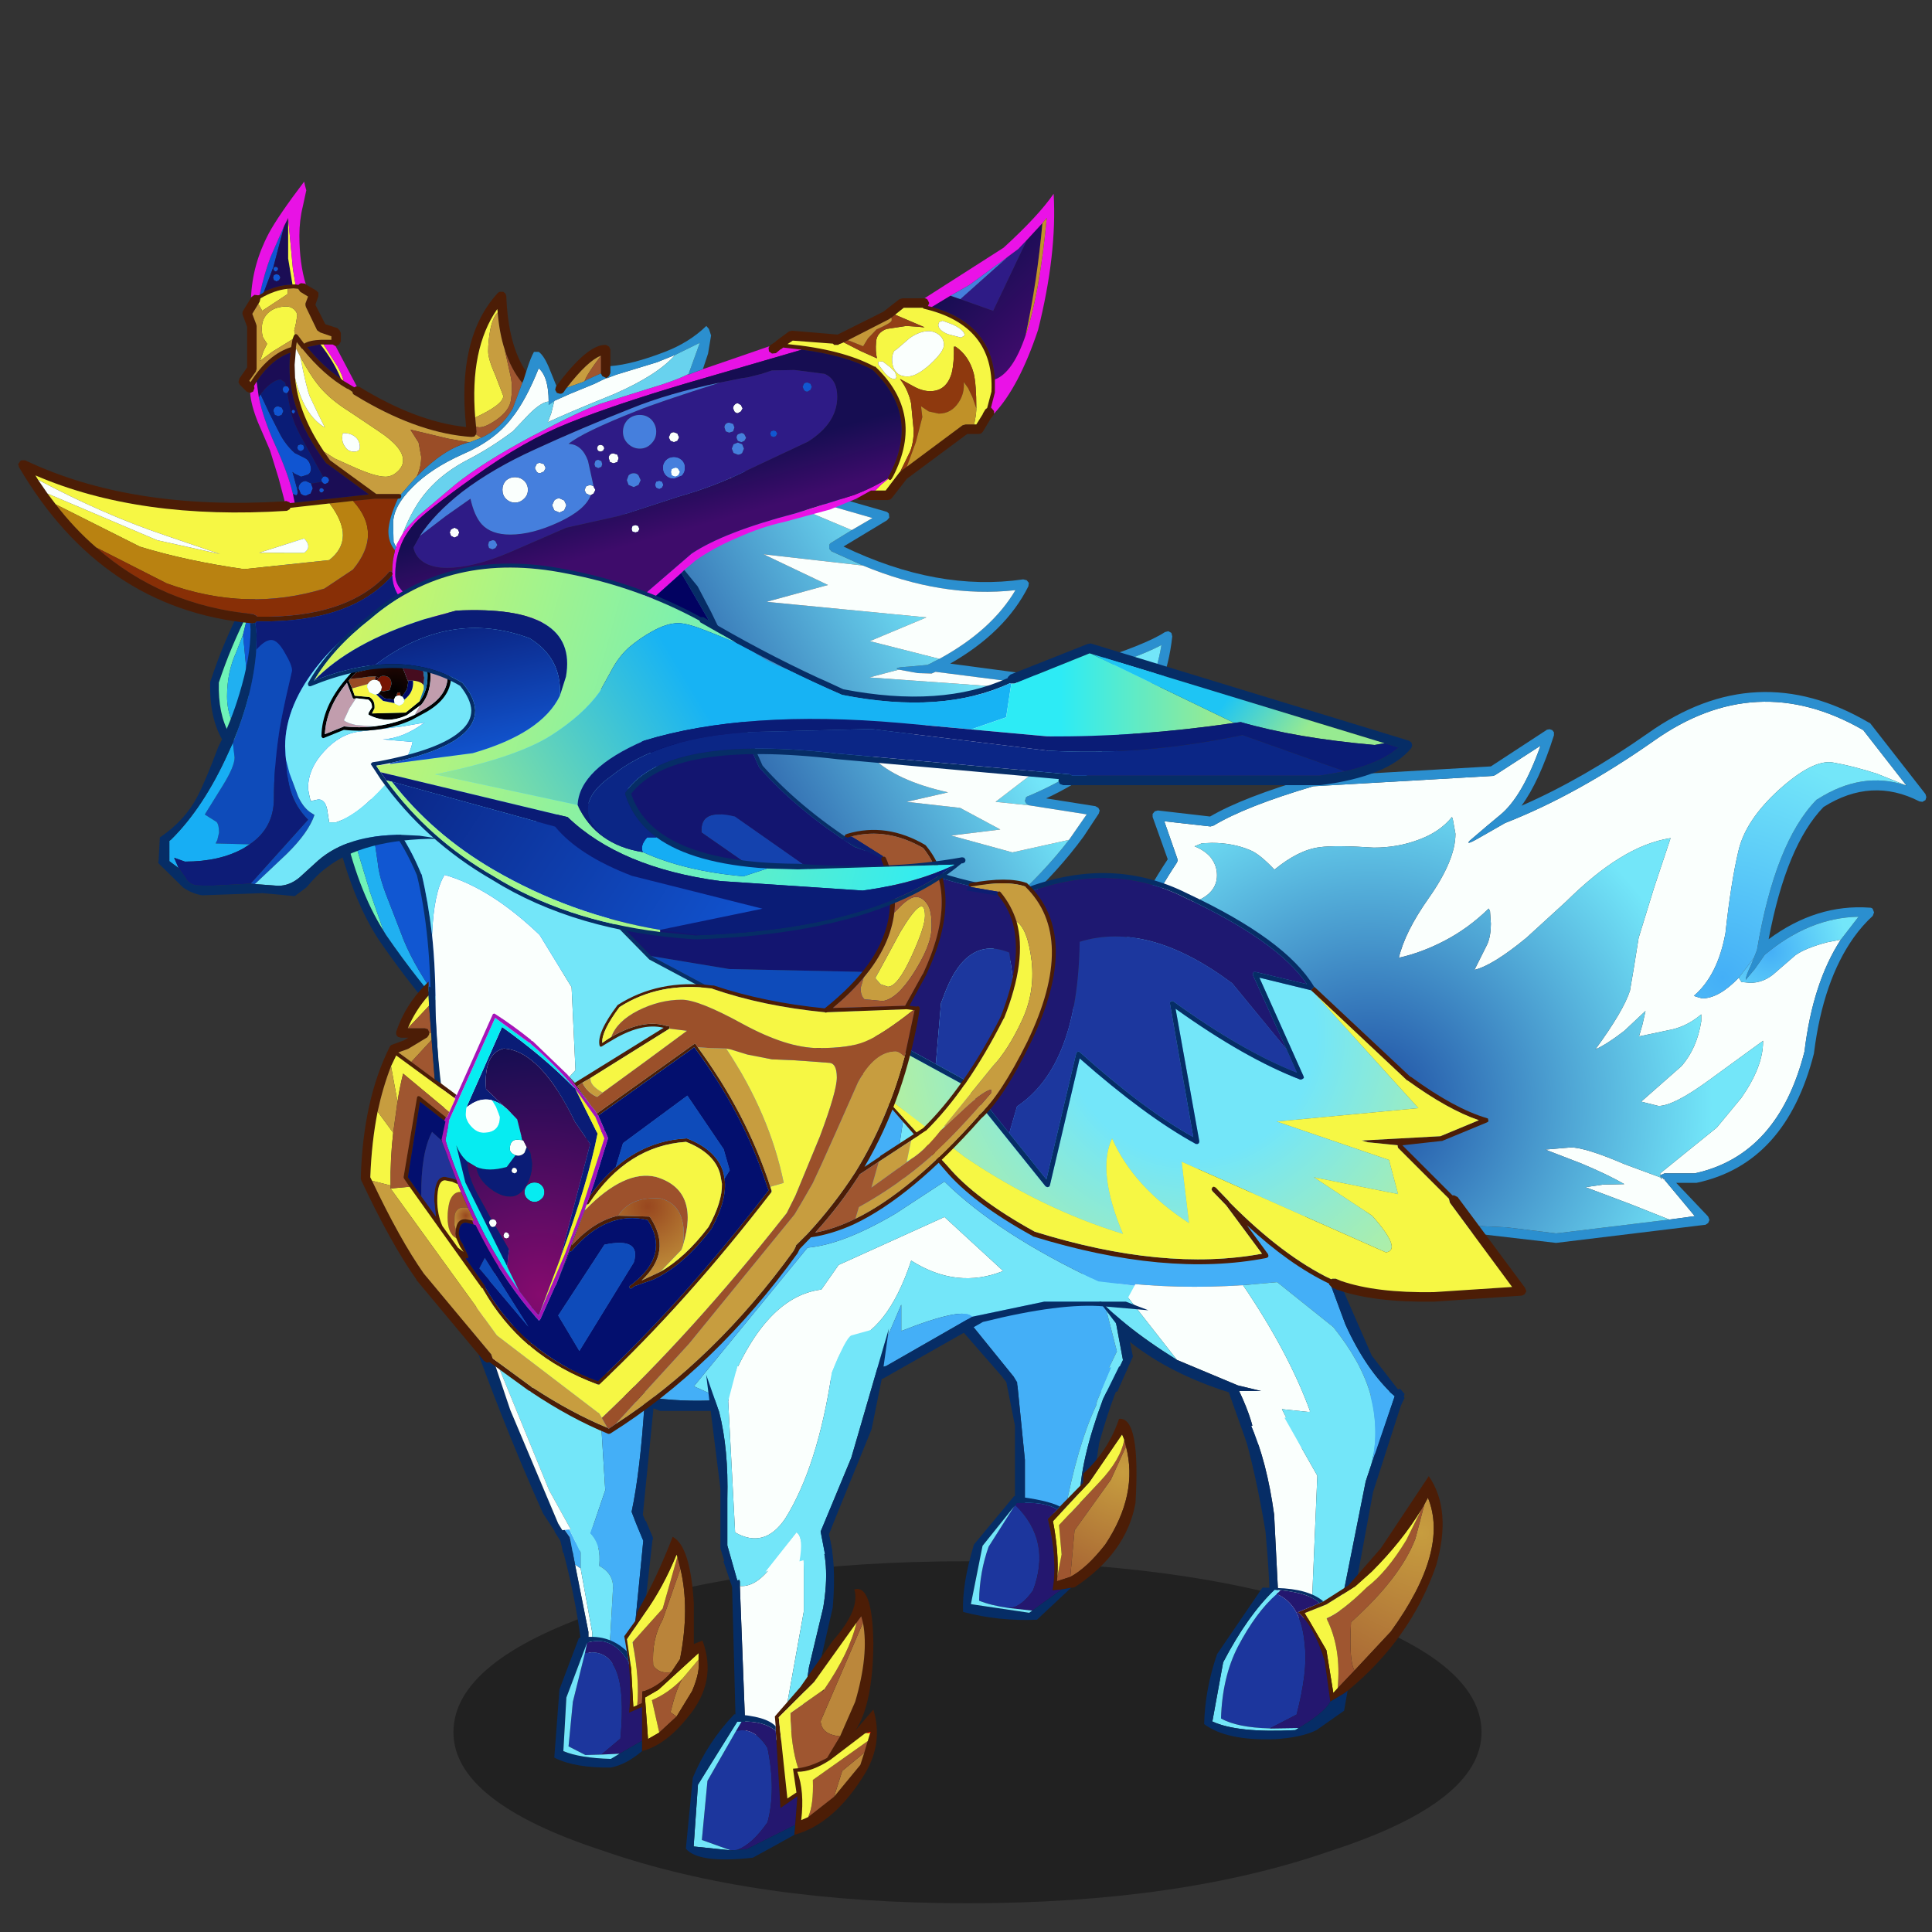 <svg xmlns:ffdec="https://www.free-decompiler.com/flash" xmlns:xlink="http://www.w3.org/1999/xlink" ffdec:objectType="frame" height="90" width="90" xmlns="http://www.w3.org/2000/svg"><rect width="100%" height="100%" fill="#333333" stroke="none"/><use ffdec:characterId="27" height="225.75" transform="translate(-.684 7.4) scale(.36)" width="252.2" xlink:href="#a"/><defs><radialGradient cx="0" cy="0" gradientTransform="translate(70.6 33.05) scale(.038)" gradientUnits="userSpaceOnUse" id="l" r="819.2" spreadMethod="pad"><stop offset="0" stop-color="#44aff7"/><stop offset=".847" stop-color="#73e6f9"/></radialGradient><radialGradient cx="0" cy="0" gradientTransform="translate(76.1 30) scale(.013)" gradientUnits="userSpaceOnUse" id="m" r="819.2" spreadMethod="pad"><stop offset="0" stop-color="#44aff7"/><stop offset=".847" stop-color="#73e6f9"/></radialGradient><radialGradient cx="0" cy="0" gradientTransform="translate(29.9 47.75) scale(.057)" gradientUnits="userSpaceOnUse" id="n" r="819.2" spreadMethod="pad"><stop offset="0" stop-color="#1d4ca2"/><stop offset=".847" stop-color="#73e6f9"/></radialGradient><radialGradient cx="0" cy="0" gradientTransform="matrix(.049 0 0 .049 35.45 43.85)" gradientUnits="userSpaceOnUse" id="o" r="819.2" spreadMethod="pad"><stop offset="0" stop-color="#1d4ca2"/><stop offset="1" stop-color="#73e6f9"/></radialGradient><radialGradient cx="0" cy="0" gradientTransform="translate(20.85 23.85) scale(.017)" gradientUnits="userSpaceOnUse" id="q" r="819.2" spreadMethod="pad"><stop offset="0" stop-color="#c79d3f"/><stop offset="1" stop-color="#a66333"/></radialGradient><radialGradient cx="0" cy="0" gradientTransform="translate(38.85 40.05) scale(.022)" gradientUnits="userSpaceOnUse" id="r" r="819.2" spreadMethod="pad"><stop offset="0" stop-color="#c79d3f"/><stop offset="1" stop-color="#a96835"/></radialGradient><radialGradient cx="0" cy="0" gradientTransform="translate(82.1 23.2) scale(.048)" gradientUnits="userSpaceOnUse" id="s" r="819.2" spreadMethod="pad"><stop offset=".365" stop-color="#73e6f9"/><stop offset="1" stop-color="#bef191"/></radialGradient><radialGradient cx="0" cy="0" gradientTransform="translate(21.9 73.2) scale(.035)" gradientUnits="userSpaceOnUse" id="t" r="819.2" spreadMethod="pad"><stop offset="0" stop-color="#850b6e"/><stop offset="1" stop-color="#160d52"/></radialGradient><radialGradient cx="0" cy="0" gradientTransform="translate(34.35 62.95) scale(.011)" gradientUnits="userSpaceOnUse" id="u" r="819.2" spreadMethod="pad"><stop offset="0" stop-color="#98471f"/><stop offset="1" stop-color="#c5983e"/></radialGradient><radialGradient cx="0" cy="0" gradientTransform="translate(13.3 64.05) scale(.002)" gradientUnits="userSpaceOnUse" id="v" r="819.2" spreadMethod="pad"><stop offset="0" stop-color="#98471f"/><stop offset="1" stop-color="#c5983e"/></radialGradient><radialGradient cx="0" cy="0" gradientTransform="translate(43.6 58.95) scale(.007)" gradientUnits="userSpaceOnUse" id="y" r="819.2" spreadMethod="pad"><stop offset="0"/><stop offset="1" stop-color="#3f0d05"/></radialGradient><g id="a" transform="translate(1.9 -20.55)"><use ffdec:characterId="1" height="9.8" transform="matrix(2.397 0 0 4.516 58.675 202.019)" width="55.5" xlink:href="#b"/><use ffdec:characterId="6" height="73.35" transform="translate(143.95 80.273) scale(1.118)" width="95.15" xlink:href="#c"/><use ffdec:characterId="8" height="73.4" transform="translate(27.2 58.25) scale(1.118)" width="111.35" xlink:href="#d"/><use ffdec:characterId="10" height="41" transform="translate(122 163.8) scale(1.118)" width="22.4" xlink:href="#e"/><use ffdec:characterId="12" height="63.95" transform="translate(140.5 153.55) scale(1.118)" width="41.3" xlink:href="#f"/><use ffdec:characterId="14" height="53.5" transform="translate(59.65 168.9) scale(1.118)" width="28.55" xlink:href="#g"/><use ffdec:characterId="16" height="66.7" transform="translate(62.4 108) scale(1.118)" width="120.85" xlink:href="#h"/><use ffdec:characterId="18" height="89.3" transform="translate(45.4 85.7) scale(1.118)" width="81.6" xlink:href="#i"/><use ffdec:characterId="24" height="87.7" transform="translate(2.35 23.5) scale(1.118)" width="161.35" xlink:href="#j"/><use ffdec:characterId="26" height="61.9" transform="translate(88.75 171.4) scale(1.118)" width="23.65" xlink:href="#k"/></g><g id="F" fill-rule="evenodd"><path d="M91.85 10.75v.05L88.5 9.45q-2.8-.9-5.1-1.3t-6.25 3.15q-3.9 3.55-4.7 7.1-.85 3.55-1.5 9.5-.9 4.9-3.65 7.25l.25.1.7.2q1.95 0 4.25-2.4l.05.1.25.4 1 .1q1.45 0 2.65-.95l2.6-2.25q1.2-.85 3.7-1.5l1.55-.3q-3.25 5-4.2 12.95-3.05 12-12.7 14.1h-3.45q-.1 0-.25.1l-.3.1v-.2l2.9-2.35 3.65-2.95 2.85-3.45q2.5-3.6 2.5-6.45v-.15l-.05.05L69 44.95q-4.05 2.95-5.8 2.95l-2-.5 4.65-4.1q1.8-2.05 2.3-5.2v-.8q-1.6 1.35-3.4 1.75l-3.8.8.4-1.4.35-1.55-2.45 2.3q-2 1.55-3.35 2.15 3.25-4.45 4-6.8l.45-2.65.55-3.45 1.8-5.85 1.9-5.7q-2.9.45-5.95 2.35-2.85 1.75-6.15 5l-4.6 4.2q-3.9 3.2-6 3.7l1.5-3q.4-.95.4-2.35l-.1-1.45-.15-.3q-2.35 2.3-5.15 3.75-2.6 1.35-5.25 1.95.7-3 3.45-6.9 3.1-4.4 3.1-7.45l-.3-1.65-.1-.3q-1.4 1.75-3.9 2.65-2.4.9-5.15.9-4.45-.3-6.25-.05-2.45.3-5.25 2.6-1.7-1.8-2.8-2.25-2-.85-4.45-.85l-1.15.05-.85.35q1.15.45 1.85 1.25.75.95.75 2.1 0 2.05-2.5 3.05l-5.7 1.7q1.45-3.05 3.55-6.2l.1-.25-.05-.25-1.5-4.3 5.35.6.35-.1q3.75-2.25 11.55-4.55l20.8-1.2.25-.1 5.25-3.4q-2.1 5.9-4.65 8l-1.5 1.25-2.05 1.75q-.65.7 1.65-.65l2.45-1.4q8.3-3.25 17.2-9.5Q74.5-2.75 86.9 4.4l4.95 6.35m-27.4 50.3-4.4-1.75-5.3-2 2.05-.3 2.45-.05q-1.9-1.1-5-2.4l-4.15-1.6 2.95-.25q1.7 0 6.25 1.95l4.2 1.55h-.05l.1.2v-.1l-.05-.1h.1v.05h.15l.05.15h.1q.4-.1 0 .05l3.5 4.2-2.95.4" fill="#fafffd"/><path d="M91.85 10.8h.05l-.05-.05L86.9 4.4Q74.5-2.75 62.65 5.65q-8.9 6.25-17.2 9.5L43 16.55q-2.3 1.35-1.65.65l2.05-1.75 1.5-1.25q2.55-2.1 4.65-8L44.3 9.6l-.25.1-20.8 1.2q-7.8 2.3-11.55 4.55l-.35.1-5.35-.6 1.5 4.3.05.25-.1.25q-2.1 3.15-3.55 6.2-2.1 4.5-2.7 8.75l-.1.65-.15.4-.45.1-.35-.2-.15-.4.2-1.45q.6-3.6 2.3-7.45 1.5-3.4 3.9-7l-1.75-4.9v-.35l.25-.3.35-.1 6.05.7q3.85-2.25 11.75-4.55l.1-.05L43.8 8.6l6.5-4.25.3-.05.3.1.2.25V5q-1.7 5.35-3.75 8.15 7.1-3.1 14.65-8.4Q74.5-4.1 87.5 3.5l.2.1 6.4 8.2.1.35-.1.35-.35.2-.35-.05q-5.55-2.85-11.1.65-4.3 4.45-6.35 15.3 5.55-4.1 11.7-3.65.25 0 .35.15l.15.4-.15.4q-1.2 1.1-2.2 2.5-3.55 5-4.6 13.35v.05q-3.25 12.8-13.6 15h-2.35l3.7 3.9.15.4-.15.35-.3.2-17.3 2.1-12.05-1.4q-8.05-.95-2.35-.8l8.7.4 5.7.7 13.1-1.6 2.95-.4-3.5-4.2q.4-.15 0-.05h-.1l-.05-.15h-.05l-.05-.1v.05l-.1-.1v.05h-.05l-.1-.05.05-.05-.05-.15.3-.1q.15-.1.25-.1h3.45q9.65-2.1 12.7-14.1.95-7.95 4.2-12.95L86.35 26q-5.7.1-10.85 4.4l-1.15 1.65-1.05 1.25q-.05-.3.65-1.8l.3-.75.35-.9q2.1-12.5 6.9-17.4l.1-.05q5.15-3.3 10.25-1.6m-74.1 39.4-.25-.35q-.05-.25.05-.4l.25.55.05.25-.1-.05m45.65 5.7.05.1v-.05l-.05-.05m.15.5-.1-.2h.05l.05.1v.1" fill="#2b8fcf"/><path d="M72.5 33.05q-2.3 2.4-4.25 2.4l-.7-.2-.25-.1q2.75-2.35 3.65-7.25.65-5.95 1.5-9.5.8-3.55 4.7-7.1 3.95-3.55 6.25-3.15 2.3.4 5.1 1.3l3.35 1.35q-5.1-1.7-10.25 1.6l-.1.05q-4.8 4.9-6.9 17.4l-.35.9-1.75 2.3" fill="url(#l)"/><path d="m84.3 28.65-1.55.3q-2.5.65-3.7 1.5l-2.6 2.25q-1.2.95-2.65.95l-1-.1-.25-.4-.05-.1 1.75-2.3-.3.75q-.7 1.5-.65 1.8l1.05-1.25 1.15-1.65q5.15-4.3 10.85-4.4l-2.05 2.65" fill="url(#m)"/><path d="m3.9 25.95 5.7-1.7q2.5-1 2.5-3.05 0-1.15-.75-2.1-.7-.8-1.85-1.25l.85-.35 1.15-.05q2.45 0 4.45.85 1.1.45 2.8 2.25 2.8-2.3 5.25-2.6 1.8-.25 6.25.05 2.75 0 5.15-.9 2.5-.9 3.9-2.65l.1.3.3 1.65q0 3.05-3.1 7.45-2.75 3.9-3.45 6.9 2.65-.6 5.25-1.95 2.8-1.45 5.15-3.75l.15.3.1 1.45q0 1.4-.4 2.35l-1.5 3q2.1-.5 6-3.7l4.6-4.2q3.3-3.25 6.15-5 3.05-1.9 5.95-2.35l-1.9 5.7-1.8 5.85-.55 3.45-.45 2.65q-.75 2.35-4 6.8 1.35-.6 3.35-2.15l2.45-2.3-.35 1.55-.4 1.4 3.8-.8q1.8-.4 3.4-1.75v.8q-.5 3.15-2.3 5.2l-4.65 4.1 2 .5q1.75 0 5.8-2.95l6.25-4.55.05.1q0 2.85-2.5 6.45l-2.85 3.45-3.65 2.95-2.9 2.35v.2l.05.15-.05.05.1.05v.05l-4.2-1.55q-4.55-1.95-6.25-1.95l-2.95.25 4.15 1.6q3.1 1.3 5 2.4L56.8 57l-2.05.3 5.3 2 4.4 1.75-13.1 1.6-5.7-.7-8.7-.4q-8.75-.9-13-3.9H24q-15-7.3-17.1-11.8L3.3 38.4l-2.1-3.7q.6-4.25 2.7-8.75M63.4 55.9l.05.05V56l-.05-.1m-45.65-5.7.1.05-.05-.25-.25-.55q-.1.15-.05.4l.25.35m45.8 5.95v-.05l.1.1v.05h-.05v-.05h-.05v-.05" fill="url(#n)"/><path d="M63.5 56.2v-.05h.05v.05h-.05" fill="url(#o)"/></g><g id="G" fill-rule="evenodd"><path d="M84.4 24.15q6.05-3.3 8.8-7.95-8.5.95-17.65-2.85L71.9 11.7l-.25-.3V11q.05-.2.25-.3l2.35-1.45 2.4-1.4-18.05-5.2-5.3-1.55-.35-.25L52.9.4l.3-.3.4-.05L78.2 7.1q.2.05.35.25l.05.45-.25.3-5.05 3.05q10.9 5.25 20.8 3.8l.4.1.25.3-.05.4q-2.65 5.3-9.05 8.95l10.85 1.45 4.6-1.35q7.25-2.3 9.4-3.75l.4-.1.35.2.1.4Q110 34.1 96.75 40.3l5.7.9.35.2.15.3-.1.35-1.75 2.65q-5.9 8.1-17 15.55l-.45.35-.4.1-.35-.25-.1-.2V60l.25-.3q10.5-7 16.35-14.6l2.05-2.95-6.7-1.05-.3-.2-.15-.3.1-.35q.05-.15.25-.2 13.5-5.65 15.45-17.5-2.8 1.5-9.55 3.55l-3.85 1.15h-.25l-12.5-1.6-.45.2-1.6-.05-2.2-.4q-.8-.25 1.15-.35l2.15-.2.55-.25.05-.05.8-.4" fill="#2b8fcf"/><path d="m84.4 24.15-.8.4-.05.05-.55.25-2.15.2q-1.95.1-1.15.35l-3.4.9 13.9 1-13.55 8.25q2.7 2.7 8.75 4.05l-4.8 1.1 6.2.7 4.65 2.5-5.7.7 7.1 1.95 6.55-1.45q-5.85 7.6-16.35 14.6l-.25.3v.25H70.05L42.45 14.5 52.95.85l.35.25 5.3 1.55 15.65 6.6-2.35 1.45q-.2.1-.25.3v.4l.25.3 3.65 1.65-11.5-1.3 7.45 3.55-7.1 1.95 18.5 1.8-6.55 2.75 8.05 2.05m16.15 1.95q6.75-2.05 9.55-3.55-1.95 11.85-15.45 17.5-.2.05-.25.2l-.1.35.15.3.3.2-3.85-.4 5.35-4.1 4.3-10.5" fill="url(#p)"/><path d="M75.55 13.35q9.15 3.8 17.65 2.85-2.75 4.65-8.8 7.95l-8.05-2.05 6.55-2.75-18.5-1.8 7.1-1.95-7.45-3.55 11.5 1.3M79.7 25.4l2.2.4 1.6.05.45-.2 12.5 1.6h.25l3.85-1.15-4.3 10.5-5.35 4.1 3.85.4 6.7 1.05-2.05 2.95-6.55 1.45-7.1-1.95 5.7-.7-4.65-2.5-6.2-.7 4.8-1.1q-6.05-1.35-8.75-4.05L90.2 27.3l-13.9-1 3.4-.9M58.6 2.65l18.05 5.2-2.4 1.4-15.65-6.6" fill="#fafffd"/><path d="m35.1 72.45.05.05q.2.1.2.35l-.05.35-.35.2-.4-.1-.1-.1-2.7-2.2-.5-.45q-5.9-5.4-11.75-13.9-3.3-5.05-5.2-13.5l-7.6-5.7Q-.25 35.4 0 26.8l.05-.1Q3.25 16.85 10 8.35l1-1.25q.1-.15.35-.2l.35.15.15.35-.1.35-.5.6Q7.2 13.3 4.45 18.7 2.4 22.65 1 26.9q-.2 7.25 5.3 9.3l.8.3.15.05 7.3 5.5.5.4.2.25.1.45q1.7 7.7 4.7 12.45l.3.5q3.8 5.5 7.6 9.65 3.55 3.95 7.15 6.7" fill="#062d66"/><path d="M20.05 55.6q-3-4.75-4.7-12.45.9.95 1.65 3.05l1.5 4.95 1.55 4.45M6.3 36.2Q.8 34.15 1 26.9q1.4-4.25 3.45-8.2l-.65 2.65L3 23.4q-1.05 2.3-1.05 5.1 0 2.85 2 5.15l1.15 1.3 1.2 1.25" fill="#6ff3b8"/><path d="M27.95 65.75q-3.8-4.15-7.6-9.65l-.3-.5-1.55-4.45L17 46.2q-.75-2.1-1.65-3.05l-.1-.45-.2-.25-.5-.4.8-.3 1.8-.7q.95-.4 1.5 1.65l.75 5.1q.15 1.6 1.1 4l1.55 4q1.2 3.35 3.95 7.25l1.95 2.7M5.1 34.95l-1.15-1.3q-2-2.3-2-5.15 0-2.8 1.05-5.1l.8-2.05 1.3 13.6" fill="#20b0f1"/><path d="M11.25 8.35q5 .35 11 3.8 6.3 3.55 11 8.95 2.35 2.7 4.1 5.7 2.15 3.8 2.65 7.1l1.25 7.45 1.05 7.85q0 5.4-2.05 12.5-2.05 7.15-5.15 10.75-3.6-2.75-7.15-6.7L26 63.05q-2.75-3.9-3.95-7.25l-1.55-4q-.95-2.4-1.1-4l-.75-5.1q-.55-2.05-1.5-1.65l-1.8.7-.8.3-7.3-5.5-.15-.05-.8-.3-1.2-1.25-1.3-13.6.65-2.65q2.75-5.4 6.8-10.35" fill="#1157d2"/></g><g id="H" fill-rule="evenodd"><path d="m1.5 4.55 16.25-4 2.4 9.35-2.25 4.65H8.85l-.55-1.6-6.8-8.4" fill="#44aff7"/><path d="m17.9 14.55 2.25-4.65-2.4-9.35 1.1-.35 2 10.7-1.75 3.65h-1.2" fill="#73e6f9"/><path d="m1.5 4.55 6.8 8.4.55 1.6H7.7l-.2-1L0 4.95l1.5-.4M18.85.2l1.1-.2L22 10.5l-1.8 4.05h-1.1l1.75-3.65-2-10.7" fill="#062d66"/><path d="m8.15 12.75 11.35-1-1.65 3.9-.1.5q-2.2 4.7-3.65 12.5H9.5v-6.2l-.9-9-.45-.7" fill="#44aff7"/><path d="m19.5 11.75.9-.1-1.85 3.75q-2.7 7.25-2.7 11.8l.05 1.45h-1.8q1.45-7.8 3.65-12.5l.1-.5 1.65-3.9" fill="#73e6f9"/><path d="m20.4 11.65 1.05-.1Q19.9 14.1 18.1 20.5l-1.25 8.15h-.95l-.05-1.45q0-4.55 2.7-11.8l1.85-3.75m-10.9 17H8.35V18.5l-1-5.05-.45-.6 1.25-.1.45.7.9 9v6.2" fill="#062d66"/><path d="m14.75 36 .5-5.4 4.2-5.85 1.75-3.85q1.45 5.55-2.4 11.35Q16.65 35 14.75 36" fill="url(#q)"/><path d="m21 20.1.2.8-1.75 3.85-4.2 5.85-.5 5.4-1.55.5.05-.5.5-2.6-.3-3.4 4.7-5q2.45-2.6 2.85-4.9" fill="#9f5630"/><path d="M21 20.1q-.4 2.3-2.85 4.9l-4.7 5 .3 3.4-.5 2.6q.2-2.8-.5-6.45l4.2-4.5 3.8-5.55.25.6" fill="#f6f744"/><path d="m21.2 20.9-.2-.8-.25-.6-3.8 5.55-4.2 4.5q.7 3.65.5 6.45l-.05.5 1.55-.5q1.9-1 4.05-3.75 3.85-5.8 2.4-11.35m-7.65 6.95 2.7-2.75v-1.05q2.9-2.65 4.15-6.35 2.5-.25 1.9 9.75-1.05 5.8-7.05 9.75l-.4.05-1.1.2-1.05.1q.6-3.6-.55-8.25l1.1-1.1.3-.35" fill="#4c1d06"/><path d="M7.65 39.6q-2.1-.3-3.45-.85.05-3.3 1.1-6.25l2.95-4.65.15-.15q4.2 4.1 2.05 9.85-1.4 2-2.8 2.05" fill="#1c369d"/><path d="m13.25 28.2-1.1 1.1q1.15 4.65.55 8.25l1.05-.1-3.4 2.45-2.7-.3q1.4-.05 2.8-2.05Q12.6 31.8 8.4 27.7l.15-.25q3.25-.2 4.7.75" fill="#24176f"/><path d="m13.55 27.85-.3.35q-1.45-.95-4.7-.75l-.15.25-.15.15L4.6 32.4l-1.35 6.75 6.75 1 .35-.25 3.4-2.45 1.1-.2-3.95 3.7q-4.4.2-8.55-.9-.15-3.15 1.25-7.8l4.65-5.6q3.85.45 5.3 1.2" fill="#062d66"/><path d="M8.25 27.85 5.3 32.5q-1.05 2.95-1.1 6.25 1.35.55 3.45.85l2.7.3-.35.25-6.75-1L4.6 32.4l3.65-4.55" fill="#73e6f9"/></g><g id="I" fill-rule="evenodd"><path d="M33.55 30.9H33q1.95-6.8-4.35-14.65l-6.5-5.2-3.95.35q-7.6.5-14.7-.35L.7 10.6 12.15 0 24.6 1.25l5.45 14.7q2.4 5.3 5.7 8.3l-2.2 6.65" fill="#44aff7"/><path d="m25 30.25-5.35-.4q-.1-2.4-1.9-6.2h2.55L17.6 23l-7.05-2.95-7.05-9q7.1.85 14.7.35 5.3 7.8 7.8 14.7l-3.3-.35 2.3 4.5" fill="#fafffd"/><path d="m33 30.9-8-.65-2.3-4.5 3.3.35q-2.5-6.9-7.8-14.7l3.95-.35 6.5 5.2Q34.95 24.1 33 30.9M.55 11.95l-.55-.7.7-.65 2.8.45 7.05 9q-6.75-4.2-10-8.1" fill="#73e6f9"/><path d="m24.6 1.25 2 .2 3 10.1 3.5 8 3.8 4.9Q35.25 27.7 34.45 31l-.9-.1 2.2-6.65q-3.3-3-5.7-8.3L24.6 1.25m-4.95 28.6-1-.15-2.1-5.9q-6.8-2.15-11.4-5.8l-4.6-6.05q3.25 3.9 10 8.1L17.6 23l2.7.65h-2.55q1.8 3.8 1.9 6.2" fill="#062d66"/><path d="m23 26.75 3.8 6.7L26.1 50l-3.7-.25-.6-11.8q-.85-6.15-2.65-10.25l3.85-.95" fill="#fafffd"/><path d="M32.95 24.25q1.1 4.25.05 8.05l-.6 1.8-3.2 16.05-3.1-.15.7-16.55-3.8-6.7 9.95-2.5" fill="#73e6f9"/><path d="M33 32.3q1.05-3.8-.05-8.05l2.15-.55.65.55L33 32.3" fill="#44aff7"/><path d="m33 32.3 2.75-8.05-.65-.55 1.3-.3.5.6-3.65 11.35-2.75 14.9-1.3-.1 3.2-16.05.6-1.8M22.4 49.75l-1.1-.05q.05-3.85-.5-9.8-1.15-6.9-2.65-11.95l1-.25q1.8 4.1 2.65 10.25l.6 11.8" fill="#062d66"/><path d="M31.1 56q-.65-1.1-.4-5.6 5.7-5.1 7.45-9.65l1.05-4 .4-.75q2.5 6.1-4.3 15.5L31.1 56" fill="url(#r)"/><path d="M29.15 58.05q.45-4.65-1.3-8.1 1.75-.7 4.7-3.6 2.3-1.75 4.55-5.45l1.75-3.55.35-.6-1.05 4Q36.4 45.3 30.7 50.4q-.25 4.5.4 5.6l-1.95 2.05" fill="#9f5630"/><path d="M38.85 37.35 37.1 40.9q-2.25 3.7-4.55 5.45-2.95 2.9-4.7 3.6 1.75 3.45 1.3 8.1l-.5.55-.8-4.95-2.5-4.3 2.5-1 3.35-2.1 1.9-1.7q3.5-3.5 5.75-7.2" fill="#f6f744"/><path d="M38.85 37.35q-2.25 3.7-5.75 7.2l-1.9 1.7-3.35 2.1-2.5 1 2.5 4.3.8 4.95.5-.55L31.1 56l4.2-4.5q6.8-9.4 4.3-15.5l-.4.75-.35.6M27.5 48l2.9-1.85 3.75-4.3 5.55-8.35q2.7 3.95.85 10.35-2.95 8.5-10.25 14.5l-.4.3-1.6.95-.65-4.7q-1.25-4.1-3.1-5.65l2.5-1.05.45-.2" fill="#4c1d06"/><path d="M22.1 47.15q2.9 1.2 3.25 6 .35 2.9-.95 7.95l-3.1 1.6q-3.8-.1-5.65-1.15.15-4.8 1.95-8.3 2.1-4 4.5-6.1" fill="#1c369d"/><path d="m22.55 46.7-.45.45q-2.4 2.1-4.5 6.1-1.8 3.5-1.95 8.3 1.85 1.05 5.65 1.15l3.35-.05-.4.25q-6.7.35-9.6-1l1.25-6.85q2.85-5.45 5.95-8.4l.7.05" fill="#73e6f9"/><path d="m27.05 48.2-2.5 1.05q1.85 1.55 3.1 5.65l.65 4.7-.15.25q-.75 1.15-3.5 2.8l-3.35.05 3.1-1.6q1.3-5.05.95-7.95-.35-4.8-3.25-6l.45-.45q3.4.35 4.5 1.5" fill="#24176f"/><path d="m30.3 58.35-.4 2.3-3.2 2.25q-1.7.85-4.8 1.05-5.6.2-8.2-1.75.1-4.05 1.5-8.1l5.25-7.7 1.65.05q3.7.1 5.4 1.55l-.45.2q-1.1-1.15-4.5-1.5l-.7-.05q-3.1 2.95-5.95 8.4l-1.25 6.85q2.9 1.35 9.6 1l.4-.25q2.75-1.65 3.5-2.8l.15-.25 1.6-.95.4-.3" fill="#062d66"/></g><g id="J" fill-rule="evenodd"><path d="m13.7 1.55 2.55 12.6.45 7.25-1.7 5q.9 1.1.75 1.7l-3.2.45-.1-1.35 1.15.35-3.4-6.15L4.45 7.35 2.4.3l11.3 1.25" fill="#73e6f9"/><path d="m13.7 1.55 7.2.8.05.7.3 8.25q-.5 7.9-1.5 12.6l1.3 3.4-5.3.8q.15-.6-.75-1.7l1.7-5-.45-7.25-2.55-12.6" fill="#44aff7"/><path d="m21.05 27.3-1.3-3.4q1-4.7 1.5-12.6l-.3-8.25 1.35 8.7-1.25 12.5 1.2 2.85-1.2.2M1.7.2l4 11.9 5.55 13.15 1.2 1.95.1 1.35-.75.1-.25-1.45-2.05-3.1Q4.35 12.6 0 0l1.7.2" fill="#062d66"/><path d="m2.4.3 2.05 7.05L10.2 21.4l3.4 6.15-1.15-.35-1.2-1.95L5.7 12.1 1.7.2l.7.1" fill="#fafffd"/><path d="m13.2 30 .65.45 1.35 7.45-.15 3.5-.3-.05V37.8L13.2 30" fill="#f5fefd"/><path d="m20.2 25.1.9 2.15-1.4 14.3-2.6-.1.5-8.75q.05-1.65-1.6-2.55.25-2.45-1-3.7l-.05-.1.25-.7 5-.55M12 26l.5-.05h.05l1.3 2.65v1.85L13.2 30l-.6-3.15L12 26" fill="#44aff7"/><path d="m15.2 25.65-.25.7.05.1q1.25 1.25 1 3.7 1.65.9 1.6 2.55l-.5 8.75-2.05-.05.15-3.5-1.35-7.45V28.6l-1.3-2.65 2.65-.3" fill="#73e6f9"/><path d="m19.7 41.55 1.4-14.3-.9-2.15 1.2-.15.8 1.9-1.65 14.7h-.85m-4.95-.2-1-.05.1-2.65q-.65-5.2-2.35-11.4l-.7-1.1L12 26l.6.85.6 3.15 1.55 7.8v3.55" fill="#062d66"/><path d="M24.35 42.45q-1.4.25-2.1-.75-.2-3.05 1.1-5.35l2.05-5.85q1.1 4.6-.05 10.45l-1 1.5m1.25.8L27.5 41q.2 1.45-.75 3.65l-1.8 2.95-.7-.5q.65-2.65 1.35-3.85" fill="#ba843a"/><path d="M20.4 46.3q.3-3.05-.55-7.3l3.5-3.9 1.7-6 .35 1.4-2.05 5.85q-1.3 2.3-1.1 5.35.7 1 2.1.75-1.3 1.55-3.1 2.2l-.25.05-.05 1.35-.55.25m2.55 3.15-.85-3.75q1.9-.8 3.5-2.45-.7 1.2-1.35 3.85l.7.5-2 1.85" fill="#9f5630"/><path d="m25.05 29.1-1.7 6-3.5 3.9q.85 4.25.55 7.3l-.45.2-.25-4.4-.5-3.45 2.05-3q2.15-3 3.7-6.8l.1.25m-2.1 20.35-1.3.75-.35-4.8 1.55-.9 4.65-4.25V41l-1.9 2.25Q24 44.9 22.1 45.7l.85 3.75" fill="#f6f744"/><path d="m19.2 40.05-.3-1.75 1.3-1.8.2-.95.1-.25q2.1-3.6 4-8.5 2.05 1.05 2.45 7.7v4.7l1-.4q1.8 4.8-1.8 9-2.5 3.1-5.2 3.8v-5.1l-1.5.65q.3-2.6-.05-5.85l-.2-1.25m1.2 6.25.55-.25.05-1.35.25-.05q1.8-.65 3.1-2.2l1-1.5q1.15-5.85.05-10.45l-.35-1.4-.1-.25q-1.55 3.8-3.7 6.8l-2.05 3 .5 3.45.25 4.4.45-.2m7.1-5.3v-.75l-4.65 4.25-1.55.9.35 4.8 1.3-.75 2-1.85 1.8-2.95q.95-2.2.75-3.65" fill="#4c1d06"/><path d="M14.35 40.25q5.15-.95 4.1 9.9L16.25 52l-1.85.05-1.95-1 .5-5.15 1.4-5.65" fill="#1c369d"/><path d="M19.4 41.3q.35 3.25.05 5.85l1.5-.65v3.9l-2.6 1.5-2.1.1 2.2-1.85q1.05-10.85-4.1-9.9l.25-1.2q2.95-.9 4.8 2.25" fill="#24176f"/><path d="M20.95 51.6q-1.8 1.55-3.6 1.9-4.15.05-6.45-1.1l-.1-.05.6-7.9 2.25-5.95q3.35-.6 5.55 1.55l.2 1.25q-1.85-3.15-4.8-2.25l-2.4 6.35-.35 6.2q1.9.8 5.5.9l1-.6 2.6-1.5v1.2" fill="#062d66"/><path d="m14.6 39.05-.25 1.2-1.4 5.65-.5 5.15 1.95 1 1.85-.05 2.1-.1-1 .6q-3.6-.1-5.5-.9l.35-6.2 2.4-6.35" fill="#73e5f9"/></g><g id="K" fill-rule="evenodd"><path d="m39.7 63.1-3.3.75q-4.1 1.2-8.4 1.55 4.35-11.9 11.25-12.75l2-2.85 12.25-5.55 6.8 6.25q-5.35 2.15-10.65-1.2-2.75 8.3-7.5 9.55L39.7 63.1" fill="#fafffd"/><path d="m51.7 13.5 4.5-2.5 11.75 8.55-19.8 20.95v-3.7l3.55-23.3m23.8 38.7-1 1.85h-9.45L56.7 55.8q-1-1.2-8.2 1.65V54.4l-3.2 7.45-5.6 1.25 2.45-4.25q4.75-1.25 7.5-9.55 5.3 3.35 10.65 1.2l-6.8-6.25-12.25 5.55-2 2.85Q32.35 53.5 28 65.4h-.05l-3.45-1.55L37.65 47.8q4.1-.35 10.2-3.95l5.65-3.7q6.2 6.1 17.8 11.55l4.2.5" fill="#73e6f9"/><path d="M67.95 19.55 86.1 32.7 75.5 52.2l-4.2-.5q-11.6-5.45-17.8-11.55l-5.65 3.7q-6.1 3.6-10.2 3.95L24.5 63.85l3.45 1.55q-3.8.3-7.7-.15L3 56.5q-1.75-1.7-3-3.55L10.55 36.3 51.7 13.5l-3.55 23.3v3.7l19.8-20.95M56.7 55.8l-9.95 5.7-1.45.35 3.2-7.45v3.05q7.2-2.85 8.2-1.65" fill="#44aff7"/><path d="m74.5 54.05 2.6 1-5.1-.45q-5-.45-14.05 1.8L46.4 62.95 27.9 66.7h-7.3Q8.9 62.3 3 56.5l17.25 8.75q3.9.45 7.7.15H28q4.3-.35 8.4-1.55l3.3-.75 5.6-1.25 1.45-.35 9.95-5.7 8.35-1.75h9.45" fill="#062d66"/><path d="m95.9 18 .4-.4 11.15 10.45V28q5.05 3.7 8.8 4.8l.15.05.05.2v.15l-.15.1-5.2 2.15h-.05l-4.55.5 5.8 5.8h.2l.4.2 7.8 10.5.15.4-.2.35-.3.15-10.2.7q-6.95.1-11.1-1.35H99l-.65-.3-.3-.3-.05-.15q-4.6-2.2-9.5-6.75l2.45 3.35.05.2-.05.15-.2.1q-11.6 2.25-27-2.5l-.05-.05q-7-3.85-10.2-7.7l-6.9-7.95L45 29l-2.2-2.55q-1.25-1.45 0-.15l.75.85 2.4 2.55 4.65 5.1 3.3 3.6q3.15 3.75 10.05 7.55 14.95 4.65 26.3 2.55l-4.15-5.6-.1-.1-1.5-1.55-.1-.2.1-.2q.05-.1.2-.1l.2.1 1.5 1.55.1.15.05.05q6.1 6.15 11.7 8.85l.15-.05h.4l.6.25q4.05 1.4 10.7 1.3l9.1-.6-7.2-9.75-.1-.4v-.05l-5.9-5.9-.05-.2v-.1l-3.45-.35-.7-.2 9.1-.5 4.45-1.85q-3.55-1.2-8.25-4.6h-.05l-10.65-10-.5-.45" fill="#4c1d06"/><path d="M44.35 1.65q12.45 5.55 19 4.95h.05q9.6-3.5 17.95.7 10.7 5 14.1 10l-5.9-1.4h-.25l-.1.15v.2l3.9 8.6-6.3-7.65q-9.7-7.25-17.65-4.8-.2 14.35-7.25 19.05l-.9 3.1-3.25-4.05 4.3-9.4L61 13.65q-5.05-2.1-7.65 5.2l-.25.65-.6 7.05-9.4-5.1 1.25-19.8" fill="#1e1871"/><path d="m93.1 24.85 1.2 2.7q-6.35-2.5-14.3-8.25l-.1-.05-.2.05-.1.1v.15L82.3 35q-5.75-3.2-13.1-9.8l-.15-.1-.2.05-.1.15-3.45 14.6-4.3-5.35.9-3.1q7.05-4.7 7.25-19.05 7.95-2.45 17.65 4.8l6.3 7.65M57.75 30.5l-1.55-1.9-.05-.05-3.65-2 .6-7.05.25-.65q2.6-7.3 7.65-5.2l1.05 7.45-4.3 9.4" fill="#1c379e"/><path d="M43.05 22.05 55.8 29l9.4 11.7.2.1.2-.05.1-.15 3.45-14.7q7.6 6.7 13.45 9.9h.2l.15-.1.05-.2-2.75-15.35q8.05 5.75 14.45 8.2l.2-.05.2-.15-.05-.2-5.1-11.4L95.9 18l.5.45 11.95 13.2-16.4 1.55 13 4.45L106 41.6l-9.75-1.95L103 44.1q3.5 3.95 1.6 4.25l-23.65-10.5.85 7.1q-6.45-4.2-8.9-9.8-1.8 3.8 1.25 11.05-9.45-2.9-18.3-8.9l-9.9-7.6-2.4-2.55-.75-.85.25-4.25" fill="url(#s)"/><path d="m96.4 18.45 10.65 10h.05q4.7 3.4 8.25 4.6l-4.45 1.85-9.1.5.7.2 3.45.35v.1l.05.2 5.9 5.9v.05l.1.4 7.2 9.75-9.1.6q-6.65.1-10.7-1.3l-.6-.25h-.4l-.15.05q-5.6-2.7-11.7-8.85l-.05-.05-.1-.15-1.5-1.55-.2-.1q-.15 0-.2.1l-.1.2.1.2L86 42.8l.1.1 4.15 5.6q-11.35 2.1-26.3-2.55-6.9-3.8-10.05-7.55l-3.3-3.6-4.65-5.1 9.9 7.6q8.85 6 18.3 8.9-3.05-7.25-1.25-11.05 2.45 5.6 8.9 9.8l-.85-7.1 23.65 10.5q1.9-.3-1.6-4.25l-6.75-4.45L106 41.6l-1.05-3.95-13-4.45 16.4-1.55-11.95-13.2" fill="#f6f744"/><path d="m93.1 24.85-3.9-8.6v-.2l.1-.15h.25l5.9 1.4q-3.4-5-14.1-10Q73 3.1 63.4 6.6h-.05q-6.55.6-19-4.95L42 .55l-.1-.1V.2l.15-.15h.2l2.15 1q12.35 5.55 18.85 5 9.8-3.55 18.35.75Q93 12.15 96.25 17.55l.05.05-.4.4-5.95-1.45 5.1 11.4.05.2-.2.15-.2.05q-6.4-2.45-14.45-8.2L83 35.5l-.05.2-.15.1h-.2q-5.85-3.2-13.45-9.9L65.7 40.6l-.1.15-.2.05-.2-.1L55.8 29l-12.75-6.95-1.25-.7-.1-.15v-.25l.15-.1h.2l1.05.6 9.4 5.1 3.65 2 .05.05 1.55 1.9L61 34.55l4.3 5.35 3.45-14.6.1-.15.2-.05.15.1q7.35 6.6 13.1 9.8l-2.7-15.45v-.15l.1-.1.2-.05.1.05q7.95 5.75 14.3 8.25l-1.2-2.7" fill="#062d66"/></g><g id="L" fill-rule="evenodd"><path d="M41.95.3 42 .15l.1-.1h.15l.15.1 5.25 11.8q4.25 4.8 10.75 9L67.05 24l-.25.35-8.55-3-.05-.05q-6.6-4.2-10.9-9.1l-.05-.05L42 .3h-.05M52.8 43.6l1.5.8.1.15v.15l-.1.1h-.2l-1.85-.95-17.7-9.45-.05-.05Q22.2 21.95 12.85 10.5l-1-1.25-.05-.15.05-.15.2-.05.15.05 1.1 1.4Q22.6 21.7 34.75 34l18.05 9.6M11.35 54.65l-.15.1H11l-.1-.15-.05-.05-.25-1.25q-1-5-1.35-12.35.05-9.5-1.6-16.3Q5 18.3.4 14.95l-.25-.2L0 14.6l.05-.2.15-.15.25.05.55.45q4.55 3.4 7.15 9.75l.05.05q.75 3.15 1.2 7 .45 4.3.4 9.4.35 7.3 1.3 12.25l.3 1.25-.05.2" fill="#072f68"/><path d="M9.4 31.55q.2-4.95 1.45-6.95 5.3 1.5 11 6.95l3.7 6.05.45 9.6-4 4.45-10.9 1.55q-.95-4.95-1.3-12.25.05-5.1-.4-9.4" fill="#fafffd"/><path d="M52.25 43.85 27 55.05l-15.65-.4.05-.2-.3-1.25L22 51.65l4-4.45-.45-9.6-3.7-6.05q-5.7-5.45-11-6.95-1.25 2-1.45 6.95-.45-3.85-1.2-7l-.05-.05Q5.55 18.15 1 14.75l11.85-4.25Q22.2 21.95 34.5 34.35l.05.05 17.7 9.45" fill="#73e6f9"/><path d="m53 25.35-7.15-2-5.25-3.65q-.25-2.85 3.85-1.85l8.55 6v1.5" fill="#1442ae"/><path d="M41.95.3H42l5.25 11.85.05.05q4.3 4.9 10.9 9.1l.05.05 8.55 3q-1.15 6.9-4.2 11.55l-18.8-.4-9.05-1.5Q22.6 21.7 13.3 10.35L41.9.05l.05.25M53 25.35v-1.5l-8.55-6q-4.1-1-3.85 1.85l5.25 3.65 7.15 2" fill="#131570"/><path d="M62.6 35.9q-2.9 4.4-7.55 6.7l-2.25 1L34.75 34l9.05 1.5 18.8.4" fill="#0e4bba"/><path d="M57.2 20.2V20q.05-.1.15-.1l.1-.05q4.55-1.35 9.05 1.3l.05.05q4.55 5.45 0 15.05l-1.9 3.5.8.1.2-.05.15.1.05.2q-1.65 10.2-6.4 18.3l1.8-1.2v-.05l5-3.25q4.8-4.7 8.95-12.85 2.65-6.7 1.35-11.1-.5-1.55-1.45-2.75l-.15-.2-.1-.1-.05-.15.1-.15v-.05h.05l.1-.05.15.1q1.25 1.5 1.85 3.4 1.25 4.45-1.45 11.2l-.05.05q-4.2 8.3-9 13h-.05l-1.65 1.1-3.75 2.45-2.2 1.45-.05.1q-2.25 3.5-5.1 6.65 2.2-.4 4.65-1.6 6.45-3.15 14.25-11.9v-.05q2.5-2.2 5.65-8.55 5.8-12.05-.25-17.95-2.1-.75-6.25 0h-.2l-.05-.1-.05-.05.05-.15.05-.05.1-.05q4.35-.8 6.55 0l.05.05q6.4 6.05.35 18.5-3.15 6.45-5.7 8.7-8.05 9.1-14.75 12.25-2.55 1.15-4.95 1.5l-1.3 1.35-.25.5q-9.55 13.25-21.65 20.85l-.15.05h-.1q-4.4-1.8-8.95-4.85l-.1-.1-.15-.05-4.55-3.3-.3.05-.35-.2-7.8-9.35v-.05q-2.95-4.15-6.4-11.5l-.05-.25q.25-9 3.35-15.2.1-.2.3-.25l1.35-.5.5-.3H5.8l-.35-.1-.2-.25v-.35q1.05-3.1 3.4-5.45l.35-.35v1.6q-1.55 1.75-2.4 3.8h1.95l.35.1.15.3.05.1-.05.25-.2.3-2.15 1.3-.1.05-1.1.4 1.5 1.1 2.7 2 .55.35 1.95 1.45-.2.4-6.75-4.95-.6 1.25Q3.7 49.2 3.1 52q-.7 3.5-.85 7.6l.2.4q3.25 6.85 6 10.75l7.8 9.35.15.45 4.5 3.3.1.1.15.05q4.35 2.85 8.55 4.6l.15.1.8-.55q11.5-7.45 20.6-20.05l.25-.5v-.1l1.35-1.35q3.1-3.35 5.55-7.15 3.7-6 5.65-13.2l.05-.15 1.15-5.4h-.15l-.8-.1-9.15.35-.2.05-.1-.05q-7.15-.7-12.95-2.7l-.1-.05q-6.1-.8-10.7 2.15-2.1 2.8-2 4.15.55-.4 1.05-.7 3.75-2.15 6.45-1.25l.15-.05.1.1.05.2-.05.05-.05.05-9.05 5.65-.95.55-.6.4 1.65 2.35-2.8-3.7.9 1v-.05L36.2 42.3q-2.6-.65-6.15 1.55l-.1.05-.9.55-.1.05-.1-.05-.05-.05q-.4-1.45 2.05-4.7l.05-.05q4.7-3 10.9-2.25h.2q5.8 1.95 12.85 2.65 3.2-2.55 5.1-5.2 4.05-5.8 1.45-12v-.25q.05-.1.15-.1h.25l.1.1.05.1.15.35q1.15 3 .8 5.9-.45 3.85-3.55 7.55-1.45 1.75-3.55 3.5l8.35-.25 2.05-3.7v.05q4.35-9.25.05-14.6-4.15-2.4-8.3-1.35l-.45.15-.15-.05-.15-.05M28.65 52.5l-.2-.3h.05l11.2-8 .15-.05.1.1.2.3q5.65 7.7 8.4 16.15l.1.3.05.15v.15q-9.85 12.8-19.9 22.25l-.05.05h-.15q-4.5-1.65-7.8-4.4l-.05-.1-.15-.05q-3.1-2.65-5.25-6.4l-.05-.15-.15-.1L6.8 60.7l-.65-.95-.05-.15 1.55-9.2.05-.15.15-.05.15.05 3 2.4-.2.4-2.8-2.2-1.4 8.75 1.55 2.2 1.7 2.35-.2-1.85q0-2.8 1.25-2.75l.9.2.4.15-.95-2.55 1.5 3.95-.4-.95h-.1l-.55-.25h-.05l-.75-.15q-.9 0-.9 2.35 0 1.6.6 2.95l1.8 2.5.65.5-.4-.6-.45-1-.1-.5.05-.5q.15-1.25 1.15-1.2l.75.15.15.45-.9-.2q-.75 0-.8 1.2v.1l.15.7.35.55v.05l.6 1.3v.15l-.1.1-.2-.05-.15-.05.15.1 2.2 3.15.05.2.1.15q2.1 3.6 5.2 6.25l.05.1.15.05q3.2 2.7 7.55 4.3 10-9.4 19.75-22.1l-.15-.35q-2.7-8.45-8.45-16.2l-11.1 7.9v.05m-4.9 19.55 3.95-10.4-.1.2q1.4-2 3.05-3.4 3.55-3.1 8.2-3.35h.05q3.55 1.4 4.25 4.05l.1.6q.35 2.4-1.5 5.8-3.2 4.25-6.75 5.9l-2.15.75-.35.25-.1.05-.15-.1-.05-.15.1-.1.35-.25.05-.05q4.2-3.35 1.65-7.3-4.75-1.15-8.8 3.6l-.15.05h-.1l-.15.4-1.4 3.45m12.05-1.5q2.9-1.65 5.6-5.2 1.6-2.9 1.55-5l-.2-1.1q-.65-2.45-3.95-3.75-6.8.45-11.25 7.15l-.1.1h-.15l-.2.55-.05.15-1.5 4.05q2.6-2.85 5.4-3.45l3.55.1.15.1q2.6 3.95-1 7.3l2.15-1" fill="#4c1d06"/><path d="m25.75 49.15.25.2v.05l2.55 5.15q-1.05 5.45-4.3 14.4l3.45-13.2-1.75-2.55q-4-8.25-8.25-8.5-2.35.55-2.05 4.7l2.2 2.1q-.75-.6-1.5-.8l-.15-.05q-1.25-.25-2.45.6l-.3.2h-.05l4.1-9.25q4.9 3.5 8.25 6.95m-5.4 6.95h.05l.4.65L21 58q0 1.4-.65 2.5-.75 1.35-1.9 1.35-1.25 0-2.6-1.15-1.2-1.05-1.35-2.3 1.45.6 3.55 0l1-1.35.3.05q.45 0 .75-.35l.25-.65m-6.85 1.7q.05 1.6 1.1 3.6l1.7 3.1-.15.05q-.15.15-.15.35l.15.3q.1.15.3.15l.3-.1 1.45 2.5.1.2-.1.85-.1 1.15-4.85-9.75-1.05-4.3q.45 1.1 1.15 1.75l.15.15m5.45.7q-.15 0-.25.1l-.1.25.1.2.25.1.2-.1.1-.2-.1-.25-.2-.1" fill="#0a1c76"/><path d="m13.45 51.45.3-.2q1.2-.85 2.45-.6l.15.05.45.75.45 1.15q0 1.85-1.9 1.85-.75 0-1.4-.7-.65-.7-.65-1.45l.05-.65.1-.2M16.3 64.5l.15-.05.3.1.15.35-.15.3v.05l-.3.1q-.2 0-.3-.15l-.15-.3q0-.2.15-.35l.15-.05m2.75-7.45-.3-.15q-.35-.25-.35-.55 0-1.1.85-1.1l.6.05h.05l.1.1.35.7-.25.65q-.3.35-.75.35l-.3-.05m-.1 1.45.2.1.1.25-.1.2-.2.1-.25-.1-.1-.2.1-.25q.1-.1.25-.1m-.7 7.6.1.25-.1.25-.25.1-.25-.1-.1-.25.1-.25q.1-.15.25-.15l.25.15" fill="#fafffd"/><path d="M25.75 49.15Q22.4 45.7 17.5 42.2l-4.1 9.25-.05.1.1-.1-.1.2-.05.65q0 .75.65 1.45t1.4.7q1.9 0 1.9-1.85l-.45-1.15-.45-.75q.75.2 1.5.8l.25.2 1.15 1.2.6 2.4-.6-.05q-.85 0-.85 1.1 0 .3.35.55l.3.15-1 1.35q-2.1.6-3.55 0l-1-.6-.15-.15q-.7-.65-1.15-1.75l1.05 4.3 4.85 9.75-.15.55q-1.7-2.6-3.15-5.6-2-4.1-3.65-8.95l-.2-.65.4-2.1v-.15l5.35-11.9L20.6 44l.15.05.05.1q2.55 2.15 4.95 4.95v.05m-5.35 11.4.05-.05q.35-.3.8-.3.5 0 .8.3.35.35.35.8 0 .5-.35.8-.3.35-.8.35-.45 0-.8-.35-.35-.3-.35-.8 0-.4.3-.75" fill="#06ecf1"/><path d="m43.25 59.75-.1-.6q-.7-2.65-4.25-4.05h-.05q-4.65.25-8.2 3.35l.85-2.8 7.45-5.5 4.2 6.2.7 2.45-.6.95M20.55 76.9l-5.7-6.75.65-1.25 5.05 8m8.8-9.5q4.3-.9 3.4 2.05l-6.3 10.25L24 75.6l5.35-8.2" fill="#0e4bba"/><path d="M28.65 52.5v-.05l11.1-7.9q5.75 7.75 8.45 16.2l.15.35Q38.6 73.8 28.6 83.2q-4.35-1.6-7.55-4.3l-.15-.05-.05-.1q-3.1-2.65-5.2-6.25l-.1-.15-.05-.2L13.3 69v-.05l.2.05.1-.1v-.15l-.6-1.3v-.05l-.35-.55-.15-.7v-.1q.05-1.2.8-1.2l.9.2.25.1q2.75 5.6 6.15 9.7l.05.05.1.1.75.9.1.05V76l.1.15h.15l.1-.15 1.7-3.8.1-.15 1.4-3.45.15-.4h.1l.15-.05q4.05-4.75 8.8-3.6 2.55 3.95-1.65 7.3l-.05.05-.35.25-.1.1.05.15.15.1.1-.05.35-.25 2.15-.75q3.55-1.65 6.75-5.9 1.85-3.4 1.5-5.8l.6-.95-.7-2.45-4.2-6.2-7.45 5.5-.85 2.8q-1.65 1.4-3.05 3.4l.1-.2.1-.35.4-1.15 1.55-5V55l-1.1-2.5m-20.5 9.3L6.6 59.6 8 50.85l2.8 2.2.15.1-.45 2.1.05.1h-.05l-1.1-1Q8.1 56.8 8.15 61.8m12.4 15.1-5.05-8-.65 1.25 5.7 6.75m8.8-9.5L24 75.6l2.45 4.1 6.3-10.25q.9-2.95-3.4-2.05" fill="#030f6e"/><path d="m11.25 57.35.95 2.55-.4-.15-.9-.2q-1.25-.05-1.25 2.75l.2 1.85-1.7-2.35q-.05-5 1.25-7.45l1.1 1 .05.1.65 1.7.05.2" fill="#213397"/><path d="m12.15 65.65-.05.5.1.5q-1-.5-1-2.4 0-1.05.25-1.9.4-1.05 1.2-1.05h.1l.1.2.7 1.6H13q-.45 0-.7.3-.3.3-.3.85v.9l.15.5m18.8-1.6q-2.8.6-5.4 3.45l1.5-4.05.1-.1q4.55-4.65 8.15-3.8 5.1 1.5 3.15 7.9.55-4.55-2.6-5.4-3.5-.25-4.9 2" fill="#9d512c"/><path d="m27.75 48.1 9.05-5.65.05-.05h.05l2 .25q-4.85 3.6-9.75 7.15-1.55-.85-1.4-1.7m2.4-4.75q-.5.3-1.05.7-.1-1.35 2-4.15 4.6-2.95 10.7-2.15l.1.05q5.8 2 12.95 2.7l.1.05.2-.05 9.15-.35.8.1q-3.6 2.85-5.6 3.65-1.8.75-5.35.75-3.65 0-8.8-2.8-5.1-2.8-7.05-2.8-2.55 0-5.05 1.25-2.45 1.25-3.1 3.05M2.45 60l-.2-.4q.15-4.1.85-7.6l1.8 2.45q-.35 3.05-.3 6.1L2.45 60m2.2-13.25.6-1.25L12 50.45l.1.05-.7 1.55-5.35-4.45q-.4 1.6-.65 3.25l-.75-4.1m1.95-4.4q.85-2.05 2.4-3.8l.05 1.2-2.45 2.6m58.25 13 1.65-1.1h.05q4.8-4.7 9-13l.05-.05q2.7-6.75 1.45-11.2 1.3.85 1.75 4.6.4 3.7-1.2 7-1.55 3.3-3.3 5.15l-5.6 6.9-.45.55-.45.55q-1.6 1.9-2.9 2.7l-.55.3.5-2.4M12.2 66.65l.45 1 .4.6-.65-.5-1.8-2.5Q10 63.9 10 62.3q0-2.35.9-2.35l.75.15h.05l.55.25h.1l.4.95h-.1q-.8 0-1.2 1.05-.25.85-.25 1.9 0 1.9 1 2.4M6.8 60.7l8.35 11.7.15.1.05.15q2.15 3.75 5.25 6.4l.15.05.05.1q3.3 2.75 7.8 4.4h.15l.05-.05Q38.85 74.1 48.7 61.3v-.15l-.05-.15-.1-.3 1.55-.45q-1.6-7.9-6.65-15.55l.5.1 1.95.6 2.85.55 2.45.1 2.15.15 1.95.15q.95 0 .95 1.7 0 1.6-1.95 6.8l-2.85 6.9-1 2-.4.5q-10.5 13.3-21 23.2l-.3-.5L16.9 77.9l-12.3-17 2.2-.2m55.35-23.15-.85-.3-.6-.7 2.9-5.35q2.85-4.75 2.85-1.85 0 1.25-1.5 4.55-1.65 3.65-2.8 3.65M27.1 63.3l.2-.55h.15l.1-.1Q32 55.95 38.8 55.5q3.3 1.3 3.95 3.75l.2 1.1q.05 2.1-1.55 5-2.7 3.55-5.6 5.2L38.25 68l.2-.55q1.95-6.4-3.15-7.9-3.6-.85-8.15 3.8l-.05-.05" fill="#f6f744"/><path d="M59.35 36.5q3.1-3.7 3.55-7.55l.9-.9q1-.9 1.6-.9.85 0 1.45 1.05.45.9.35 2.85-.15 1.9-2.05 4.9-1.95 3.05-3.6 3.25l-2.1-.2q-.45-.4-.45-1.3l.35-1.2m4.75 9.15-.05.15Q62.1 53 58.4 59q-2.45 3.8-5.55 7.15L51.5 67.5v.1l-.25.5q-9.1 12.6-20.6 20.05l8.5-9.3 12.2-14.95.95-1.6 1.15-2 1-2.15L56 54.7l2.7-6.1q1.95-3.55 4.35-3.55.25 0 .6.25l.45.35M29.7 88.6q-4.2-1.75-8.55-4.6l-.15-.05-.1-.1-4.5-3.3-.15-.45-7.8-9.35q-2.75-3.9-6-10.75l2.15.55v.35l12.3 17 11.85 9.05.3.5.65 1.15M3.1 52q.6-2.8 1.55-5.25l.75 4.1-.5 3.6L3.1 52M7 46.25l-1.5-1.1 1.1-.4.1-.05 2.15-1.3.2-.3.05-.25.2.05.05.8L7 46.25m64.8-20.3q4.15-.75 6.25 0 6.05 5.9.25 17.95-3.15 6.35-5.65 8.55v.05q-7.8 8.75-14.25 11.9l.4-1.35q4.5-2.5 8.15-5.7 3.05-2.7 7.15-7.5v-.4q-.85.2-2.6 1.75l-2.75 2.55-.05-.1 5.6-6.9q1.75-1.85 3.3-5.15 1.6-3.3 1.2-7-.45-3.75-1.75-4.6-.6-1.9-1.85-3.4l-.15-.1-.1.05h-.05L71.7 26l.1-.05M61.1 57.8l3.75-2.45-.5 2.4v.1l-4.1 2.95.85-3m-12.55 2.9q-2.75-8.45-8.4-16.15l1.5.1 1.8.05q5.05 7.65 6.65 15.55l-1.55.45m13.6-23.15q1.15 0 2.8-3.65 1.5-3.3 1.5-4.55 0-2.9-2.85 1.85l-2.9 5.35.6.7.85.3" fill="#c79d3f"/><path d="m27.85 51.4-1.65-2.35.6-.4q.55 1.15 1.7 1.65l.65-.5q4.9-3.55 9.75-7.15l-2-.25v-.05l-.05-.2-.1-.1-.15.05q-2.7-.9-6.45 1.25.65-1.8 3.1-3.05 2.5-1.25 5.05-1.25 1.95 0 7.05 2.8 5.15 2.8 8.8 2.8 3.55 0 5.35-.75 2-.8 5.6-3.65h.15l-1.15 5.4-.45-.35q-.35-.25-.6-.25-2.4 0-4.35 3.55L56 54.7l-1.55 3.45-1 2.15-1.15 2-.95 1.6-12.2 14.95-8.5 9.3-.8.55-.15-.1-.65-1.15q10.5-9.9 21-23.2l.4-.5 1-2 2.85-6.9q1.95-5.2 1.95-6.8 0-1.7-.95-1.7l-1.95-.15-2.15-.15-2.45-.1-2.85-.55-1.95-.6-.5-.1-1.8-.05-1.5-.1-.2-.3-.1-.1-.15.05-11.2 8h-.05l-.25-.4-.35-.4" fill="#9b502a"/><path d="m26.8 48.65.95-.55q-.15.85 1.4 1.7l-.65.5q-1.15-.5-1.7-1.65" fill="#c79b3d"/><path d="M57.95 20.15q4.15-1.05 8.3 1.35 4.3 5.35-.05 14.6v-.05l-2.05 3.7-8.35.25q2.1-1.75 3.55-3.5L59 37.7q0 .9.45 1.3l2.1.2q1.65-.2 3.6-3.25 1.9-3 2.05-4.9.1-1.95-.35-2.85-.6-1.05-1.45-1.05-.6 0-1.6.9l-.9.9q.35-2.9-.8-5.9l-.15-.35-.05-.1-.1-.1h-.2v-.05l-3.65-2.3M9.7 48.25l-2.7-2 2.35-2.55.35 4.55m-.6-5.4-.05-.1-.15-.3-.35-.1H6.6l2.45-2.6.25 3.15-.2-.05M58.4 64.4q-2.45 1.2-4.65 1.6 2.85-3.15 5.1-6.65l.05-.1 2.2-1.45-.85 3 4.1-2.95.55-.4q1.3-.8 2.9-2.7l.45-.55.5-.45 2.75-2.55q1.75-1.55 2.6-1.75v.4q-4.1 4.8-7.15 7.5-3.65 3.2-8.15 5.7l-.4 1.35M11 52.65l-3-2.4-.15-.05-.15.05-.05.15-1.55 9.2.05.15.65.95-2.2.2v-.35q-.05-3.05.3-6.1l.5-3.6q.25-1.65.65-3.25l5.35 4.45-.3.65-.1-.05" fill="#9f5630"/><path d="m10.25 48.6-.55-.35-.35-4.55-.05-.8-.25-3.15-.05-1.2V37.5l.65.35.6 10.75" fill="#062d66"/><path d="M24.25 68.95q3.25-8.95 4.3-14.4L26 49.4l2.25 3.15v-.05l1.1 2.6-2.6 8.1-1.95 5.25-3 7 2.45-6.5" fill="#f4f523"/><path d="m19.5 72.8-1.55-2.3.15-.55 1.4 2.85" fill="#0fedf1"/><path d="m57.2 20.2.15.05.15.05.45-.15 3.65 2.3-.05.05q-.1 0-.15.1v.1l-4.45-2.15.25-.35m17.7 6.35v.05l-.1.15.05.15v.1l-3.6-.6.25-.5.1.05.1.05 3.2.55" fill="#0d1e72"/><path d="m25.05 47.7 2.8 3.7.35.4.25.4.2.3 1.1 2.5v.15l-1.55 5-.4 1.15-.1.35-3.95 10.4-.1.15-1.7 3.8-.1.15h-.15l-.1-.15v-.05l-.1-.05-.75-.9-.1-.1-.05-.05q-3.4-4.1-6.15-9.7l-.25-.1-.15-.45.2.05-.5-1.1-.2-.4v-.05l-.7-1.6-.1-.2-1.5-3.95-.05-.2-.65-1.7v-.1l-.05-.1.45-2.1-.15-.1.2-.4.1.05.3-.65.7-1.55-.1-.05.2-.4.05.05 4.15-9.3.05-.1.15-.05.1.05q2.1 1.35 4.15 3l.05.1.15.05 4 3.85m.95 1.7v-.05l-.25-.3v.05q-2.4-2.8-4.95-4.95l-.05-.1-.15-.05-3.9-2.85-5.35 11.9v.15l-.4 2.1.2.65q1.65 4.85 3.65 8.95 1.45 3 3.15 5.6l1.55 2.3 1.4 1.8v.1l.15.1.65.75.05.05.05-.15 3-7 1.95-5.25 2.6-8.1-1.1-2.6v.05L26 49.4" fill="#a614b8"/><path d="m17.85 51.5-2.2-2.1q-.3-4.15 2.05-4.7 4.25.25 8.25 8.5l1.75 2.55-3.45 13.2-2.45 6.5-.1.1-.65-.75-.15-.1v-.1l-1.4-1.8-1.4-2.85.1-1.15.1-.85-.1-.2-1.45-2.5v-.05l.15-.3-.15-.35-.3-.1-.15.05-1.7-3.1q-1.05-2-1.1-3.6l1 .6q.15 1.25 1.35 2.3 1.35 1.15 2.6 1.15 1.15 0 1.9-1.35.65-1.1.65-2.5l-.2-1.25-.4-.65h-.05l-.35-.7-.1-.1h-.05l-.6-2.4-1.15-1.2-.25-.2m2.55 9.05q-.3.35-.3.75 0 .5.35.8.35.35.8.35.5 0 .8-.35.35-.3.35-.8 0-.45-.35-.8-.3-.3-.8-.3-.45 0-.8.3l-.05.05m-2.15 5.55-.25-.15q-.15 0-.25.15l-.1.25.1.25.25.1.25-.1.1-.25-.1-.25" fill="url(#t)"/><path d="m35.8 70.55-2.15 1q3.6-3.35 1-7.3l-.15-.1-3.55-.1q1.4-2.25 4.9-2 3.15.85 2.6 5.4l-.2.55-2.45 2.55" fill="url(#u)"/><path d="m14.05 64.6-.75-.15q-1-.05-1.15 1.2l-.15-.5v-.9q0-.55.3-.85.25-.3.7-.3h.5l.05.05.2.4.5 1.1-.2-.05" fill="url(#v)"/></g><g id="M" fill-rule="evenodd"><path d="m33.3 11.9 1.2.7.25.25v.4l-.35 1 1.15 2.25 1.4.45.25.25.15.3v1l-.2.35-.35.2h-.05l-.35-.2h-1.5l-1.45.3q1.9 2.3 3.9 3.65l.3.25 1.25.75.2-.1h.1l.3.05q6.6 4.05 12.35 4.65-1.1-10.3 3.65-15.5.15-.15.3-.15h.35l.25.2.1.3q.2 5.65 2.3 8.75l-.3.95-.15.35q-1.3-1.55-2.05-3.9-.6-1.85-.8-4.25v-.1l-.05-.3q-3.2 4.6-2.55 12.55l.1 1.05.05.6-.05.3-.2.25-.35.05q-5.85-.4-12.5-4.25l-1-.6q-.25-.1-.25-.35l-.05-.05-.45-.3-.15-.05q-2.7-1.55-5.15-4.6h-.05l-.55-.7-.05-.1-.1.6v.25L32 21.2l.05 1.5q.35 3.85 2.9 7.85l.45.7.7 1 5.35 3.9h2.65l.2.05.05.2-.05.2-.2.1h-2.8l-2.5.25h-.05l-2.7.3H36l-4.5.5-.05.15-.25.15-.1.05Q14.05 39.2 2 34l.3.5 1.1 1.6.95 1.25q2.15 2.8 4.7 5 7.6 6.7 18.15 7.7l.4.2.05.1q10.55.2 15.25-5.15.05-.1.2-.1l.2.1.05.2-.05.15v.05q-4.85 5.5-15.7 5.3l-.1.15h-.05l-.35.1-.25-.05Q9.7 49.4.1 33.05L0 32.7l.2-.3q.1-.15.25-.15H.8Q13.1 38.1 30.85 37l.15-.05.4.15.05.1.55-.05 8.6-.95-4.85-3.55-.1-.05q-4.9-6.55-4.15-12.8-2.15.75-3.85 3.25l-.05.1-.3.5.05.25-.15.4-.35.15h-.05l-.35-.15-.8-.8-.15-.3.1-.4.9-1.3v-4.7l-.5-1.35-.05-.2L26 15l.95-1.55.05-.1.35-.25.4.05h.05l.15-.05.35-.2.15-.15q1.45-.7 2.75-.8l.55-.05h.4l.3.05q.1-.15.3-.2l.45.05.1.1m29 11.75q3.65-4.9 5.75-4.75l.35.2.15.35v2.7l-.15.35-.25.2H68l-.4-.2-.15-.3v-2.05q-1.5.55-3.95 3.7l-.15.2-.2.3q-.15.2-.4.2h-.05l-.35-.1-.2-.35.1-.4.05-.05m24.65-4.6.15-.15.6-.4h-.05l1.55-1.15.35-.1 5.3.45 5.3-2.65L102 13.6l.35-.1h2.55q.2 0 .35.15l.2.4-.15.35.45.1q6.95 1.95 7.3 8.4v1.5l-.45 1.75.1.1.25.3v.3l-.05.15-.35.45-.9 1.5-.2.2-.25.05h-1.35l-7 5.2-1.75 2.25-.2.15-.25.05h-3.3L97 36.7l1.7-.95h1.7l1.6-2.1.1-.1.75-.55 6.45-4.8.35-.1h1.25l.75-1.2v-.05l.3-.5.2-.15.5-1.9q.35-7.7-7.85-9.6l-.1-.1h-2.2l-1 .8-.45.35-.3.2-.1.05-4.6 2.35-.5.25-.35.15-.15.05-.15.1h-.45l-.15-.15-4.65-.35-.6.4q6.3.6 10.05 2.6h.1q5.75 5.45 2.1 12.65l-.2.35-.15.15-.15-.05-.1-.1-.05-.05.05-.15q3.85-7.1-1.85-12.45-3.05-1.6-7.8-2.25l-.35-.05-2.15-.25-.25.2h-.05l-.55.45-.45.05-.35-.25-.05-.4.1-.2m-54.9-1.4h.15l.15.1.75 1q.6-.4 2-.45h1.15v-.4l-1.3-.45-.35-.25-1.3-2.7-.05-.2v-.2l.3-.8-.9-.55-.25-.35h-.05l-.5-.05-.65.05q-1.5.15-3.15 1.1l-.1.4-.15.25-.7 1.15.45 1.2.05.2v5l-.1.3-.75 1.05.15.15q2-3.2 4.7-4.05l.15-.9.15-.4.1-.15.05-.05" fill="#4c1d06"/><path d="M27.95 13.1q.55-2.5 1.25-4.35l1.6-3.65-1.25 4.75-1.1 2.9-.15.15-.35.2m1.65-2.8-.05-.2.05-.2.2-.05.2.05.1.2-.1.2-.2.1-.2-.1m.75.8-.15.3-.3.15-.3-.15-.1-.3.1-.3.3-.1.3.1.15.3m-2.5 13.85.2-.35 1.05 2.25 1.2 2.35q.65 1.25 1.7 2.2l1.2.6q.5.25.65.95.15.65-.3.95l-.8.25-.75-.35-.25-.2.25.9.3 1.1.05.3q0 .4-.2.4l-.35-.15q-.55-2.35-2-5.55-1.45-3.2-1.95-5.65m3.15-1.3.25.1.15.3-.15.3-.1.1-.15.05-.3-.15-.1-.3.1-.3.3-.1m4.3 10.5.25-.05.3.15.15.3-.15.3-.3.15-.2-.05-.1-.1-.1-.1-.05-.2q0-.2.15-.3l.05-.1m-1.4.8.2.55-.25.6-.55.25q-.35 0-.6-.25l-.2-.5-.05-.1q0-.35.25-.6t.6-.25l.55.25.05.05M30.1 26l.4.15.2.4-.2.45-.4.15-.4-.15-.15-.45q0-.25.15-.4.15-.15.4-.15m1.95.6-.05.15-.15.1-.15-.1-.05-.15.05-.15.15-.05.15.05.05.15m3.05 8.85.2.1.1.15-.1.2-.2.1-.2-.1-.05-.2.05-.15.2-.1m-2.7-4.4-.1-.25.1-.3.3-.1.3.1.1.3-.1.25-.3.15-.3-.15" fill="#1055d2"/><path d="m28.05 24.6.55-.65q1.05-1.05 1.8-1.05l.5.35.1.4-.3.1-.1.3.1.3.3.15.15-.05.4 2.15v.05q.4 1.4 1.15 2.8l2.6 4.7-.05.1q-.15.1-.15.3l.05.2-1.25.2-.05-.05-.55-.25q-.35 0-.6.25t-.25.6l.05.1h-.2l-.3-1.1-.25-.9.25.2.75.35.8-.25q.45-.3.3-.95-.15-.7-.65-.95l-1.2-.6q-1.05-.95-1.7-2.2l-1.2-2.35-1.05-2.25M30.1 26q-.25 0-.4.15-.15.15-.15.4l.15.45.4.15.4-.15.2-.45-.2-.4-.4-.15m2.3 5.05.3.15.3-.15.1-.25-.1-.3-.3-.1-.3.1-.1.3.1.25" fill="#0a1c76"/><path d="m30.8 5.1.45-.9v4.7l.5 3-.55.05q-1.3.1-2.75.8l1.1-2.9L30.8 5.1m6.55 17.7q-2-1.35-3.9-3.65l1.45-.3h.1q1.6 2.05 2.35 3.95m-7-11.7-.15-.3-.3-.1-.3.1-.1.3.1.3.3.15.3-.15.15-.3m-.75-.8.2.1.2-.1.1-.2-.1-.2-.2-.05-.2.05-.05.2.05.2m-2 12.85.05-.1q1.7-2.5 3.85-3.25-.75 6.25 4.15 12.8l.1.05 4.85 3.55-8.6.95-.2-1 .35.15q.2 0 .2-.4l-.05-.3h.2l.2.5q.25.25.6.25l.55-.25.25-.6-.2-.55 1.25-.2.1.1.1.1.2.05.3-.15.15-.3-.15-.3-.3-.15-.25.05-2.6-4.7q-.75-1.4-1.15-2.8v-.05l-.4-2.15.1-.1.15-.3-.15-.3-.25-.1-.1-.4-.5-.35q-.75 0-1.8 1.05l-.55.65-.2.35-.25-1.8m4.45 3.45-.05-.15-.15-.05-.15.05-.05.15.05.15.15.1.15-.1.05-.15m3.05 8.85-.2.1-.05.15.05.2.2.1.2-.1.1-.2-.1-.15-.2-.1" fill="#1b0d55"/><path d="m31.25 4.2.55 5.9.3 1.8h-.35l-.5-3V4.2m78.3 13.6q0-.6-1.35-1.25l-1.2-.45-.4.15-.1.3q0 .65 1.1 1.1l1.55.4.4-.25m-3-.1q-.55-.4-1.15-.4-1.05 0-2.2.8l-1.45 1.25-.35.25-.1.2q-.15.35-.15.75 0 .95.45 1.45.4.55 1.35.55 1.05 0 2.65-1.45 1.55-1.45 1.55-2.2 0-.75-.6-1.2m4.35 8.5q0-2.7-.3-4-.55-2.05-2.1-3.1h-.2q.05 1.8-.25 3.05-.6 2.1-2.5 2.1-.9 0-1.9-.55l-1.55-.85h-.05l.05.05q.9 1.15 1.25 2.75l.3 3.15q0 1.35-.4 2.4l-1.15 2.35-.1.1-1.6 2.1h-1.2l.7-.7.8-.65.1.1.15.05.15-.15.2-.35q3.65-7.2-2.1-12.65h-.1q-3.75-2-10.05-2.6l.6-.4 4.65.35.15.15h.45l.15-.1.15-.05.35-.15 1.95 1 1.9.85q-.2-.8-.1-1.9.05-1.05 1.2-1.5l2.3-.35 1.45.1.45.05h.2l-3.4-1.45 1-.8h2.2l.1.1q8.2 1.9 7.85 9.6l-.5 1.9-.2.15-.3.5v.05l-.75 1.2h-.25l.2-1.1.05-.6v-.2m-10-4.75-.85-.65-.5.05v.3l.8 1.05q.6.65 1.1.65l.15-.1.05-.2-.15-.5-.6-.6m-48 5.85q-.65-7.95 2.55-12.55l.05.3v.1q-.55.5-.85 1.95-.25 1.3-.25 2.55 0 .9.85 2.8l.9 2.35q0 1-3.25 2.5m-15.25-4.25-.3-.25q-.75-1.9-2.35-3.95h.35l1.6 2.5q.65 1.2.7 1.7m-5.6-5.4-.05.05-.1.15-.15.4-1.05.65-1.3.8-1.4 1.05.4-1.15.4-.8v-.05l-.45-.7q-.15-.4-.15-1.05 0-1.25.9-1.95.75-.6 2-.6.4 0 .8.3.4.35.4.75l-.15.9-.2.85.1.4m-4.25-3.5.15-.25.1-.4q1.65-.95 3.15-1.1v.6l-2.95 1.95-.45-.8m4.25 8.55q1 4.35 3.45 5.75l-.75-1.5-1-2.1q-.4-1-1.1-4.6 1.2 2.25 2.25 3.5 1.25 1.5 3.5 2.9l3.35 2.25q2.8 1.85 2.8 3.35 0 .75-.7 1.35-.6.55-1.35.55-1.2 0-3.85-1.2l-2-.9-1.25-.8-.45-.7q-2.55-4-2.9-7.85m5.65 6.4-.15.05-.05.5q0 .6.35 1.05.35.55 1 .55.7 0 .7-.5 0-.85-.65-1.3-.5-.35-1.2-.35M2.3 34.5 2 34q12.05 5.2 29.1 4.1l.1-.05.25-.15.05-.15 4.5-.5h.05q3.1 4.1-.05 6.55l-9.85 1.05q-6.65-.95-12.05-2.6l-9.75-4.9-.95-1.25 12.7 5.4 7.25 1.6-6.45-2.2q-7.1-2.4-14.6-6.4m25.6 8.45h5.2q.95-.65 0-1.65l-5.2 1.65" fill="#f6f744"/><path d="M26.95 13.45Q27.1 9.6 29 6q1.1-2.05 4.1-6l.1.45.15.55-.4 1.85q-.4 1.6-.4 3.4 0 3.2.75 5.65l-.1-.1-.45-.05q-.2.05-.3.2l-.3-.05h-.05l-.3-1.8-.55-5.9-.45.9-1.6 3.65q-.7 1.85-1.25 4.35l-.15.05h-.05l-.4-.05-.35.25-.05.1m9.8 5.6 2.45 4.65h-.1l-.2.1-1.25-.75q-.05-.5-.7-1.7l-1.6-2.5h1.05l.35.2m42.5 2.65 3.35-1.15 4.35-1.5-.1.2.05.4.35.25.45-.05.55-.45h.05l.25-.2 2.15.25-13.4 3.9q-8.25 2.45-13.5 4.55-5.2 2.05-10.95 6.2-5.75 4.1-6.95 5.45-1.2 1.35-1.7 2.8-.55 1.45-.55 3.15 0 2.05 3.3 3.45 2.75 1.1 4.85 1.4 2.15.25 8.3-.1l8.1-.45q1.95-.05 4.35-2.1l5.4-4.65q3.75-2.5 12-4.65l6.85-2.15 1.2-.5q1.55-.7 2.65-1.4l.05.05-.8.65-.7.7h-.5l-1.7.95-3.05 1.25-5.35 1.45q-2.55.55-5.45 1.85-2.7 1.15-4.75 2.6l-1.3 1.1-.35.35-2.45 2.2q-2.45 2.3-4.5 2.75l-6.1.8h-2.2l-1.75.05-2.65.15-8.9-.75q-2.85-.75-4.05-2.4-.8-1.1-.85-2.5v-.05l.05-.15-.05-.2q0-1.35.3-2.4v-.15l.15-.35.05-.3.75-1.35.5-.65 1.3-1.35 4.25-3.6q3.1-2.5 8.8-5.55 5.7-3 8-3.8l5.6-1.75q3.2-.95 4.6-1.7l-.05.1q.85-.35 1.6-.6l.1-.05M30.85 37l-.7-2.65-1-3.25-1.4-3.25q-.8-2-.9-3.4l.35-.15.15-.4-.05-.25.3-.5.25 1.8q.5 2.45 1.95 5.65t2 5.55l.2 1-.55.05-.05-.1-.4-.15-.15.05" fill="#e812e5"/><path d="M63.5 23.85q2.45-3.15 3.95-3.7-1.6 2.1-1.9 2.95l-.2.1-1.85.65m-8-8.7q.2 2.4.8 4.25l.75 3.35q.2 1.15 0 2.45-.15 1.3-1.75 2.4-1.6 1.1-2.3.75l-.1-1.05q3.25-1.5 3.25-2.5l-.9-2.35q-.85-1.9-.85-2.8 0-1.25.25-2.55.3-1.45.85-1.95M53 29.25l.6.4-1.3.5h-.2l-2.3-.4-4.4-1.05.95 1.5.3 1.65q0 1.15-.5 2.25l-.05.05-1.8 2.05-.2-.05h-2.65l-5.35-3.9-.7-1 1.25.8 2 .9q2.65 1.2 3.85 1.2.75 0 1.35-.55.7-.6.7-1.35 0-1.5-2.8-3.35l-3.35-2.25q-2.25-1.4-3.5-2.9-1.05-1.25-2.25-3.5l-.45-.85-.05-.1v-.15l.1-.6.05.1.55.7h.05q2.45 3.05 5.15 4.6l.15.05.45.3.05.05q0 .25.25.35l1 .6q6.65 3.85 12.5 4.25l.35-.05.2-.25" fill="#c79d3f"/><path d="M106.55 17.7q.6.45.6 1.2t-1.55 2.2q-1.6 1.45-2.65 1.45-.95 0-1.35-.55-.45-.5-.45-1.45 0-.4.15-.75l.1-.2.35-.25 1.45-1.25q1.15-.8 2.2-.8.6 0 1.15.4m3 .1-.4.25-1.55-.4q-1.1-.45-1.1-1.1l.1-.3.4-.15 1.2.45q1.35.65 1.35 1.25M66.6 35.3l.2.35v.05l-.2.4-.35.2h-.05l-.45-.2-.2-.4.2-.45.45-.15.4.15v.05m34.3-13.85.6.6.15.5-.05.2-.15.1q-.5 0-1.1-.65l-.8-1.05v-.3l.5-.05.85.65m-32.75 1.3 1.05-.4 4.75-1.45 2.1-.85Q74 22.4 68.95 24.6q-5.55 2.25-7.65 3.25l.4-1.05.35-1.4.05-.05 1.8-.8 2.8-1.15q.8-.4 1.35-.65h.1m-23.6 17.9L43.8 42l-.05.3-.3-.6-.05-2.15q0-1.95 2.2-4.15 2.15-2.2 5.85-3.85 3.7-1.6 5.65-4.15 1.65-2.05 3.15-5.8 1.15 1 1.15 3.85-.85.05-2.3 1.5l-1.85 1.95q-2.4 1.8-4.85 3.1-3.2 1.6-5.1 3.85-1.6 1.85-2.75 4.8m30.95-11.5q.15-.15.4-.15l.4.15.2.45-.2.4-.4.15-.4-.15-.2-.4.2-.45m8.15-3.3.2.4-.2.35-.35.2q-.25 0-.4-.2l-.15-.35q0-.25.15-.4.15-.2.4-.2l.35.2M76.4 34l-.35.15-.4-.15-.1-.4.1-.35.4-.15q.25 0 .35.15l.2.35-.2.4m-8.7-2.85-.3.1-.3-.1-.1-.3.1-.3.3-.1.3.1.15.3-.15.3m1.65 1.3-.45.15-.4-.15-.15-.45q0-.25.15-.4.15-.15.4-.15l.45.15.15.4-.15.45m-6.7 4.2.55.25.25.55-.25.6-.55.25-.6-.25-.25-.6.25-.55q.25-.25.6-.25m9.1 3.2.15.35-.15.3-.3.1-.35-.1-.1-.3.1-.35.35-.1.3.1M32.05 22.7 32 21.2l.15-1.8v-.1l.05.1.45.85q.7 3.6 1.1 4.6l1 2.1.75 1.5q-2.45-1.4-3.45-5.75m5.65 6.4q.7 0 1.2.35.65.45.65 1.3 0 .5-.7.5-.65 0-1-.55-.35-.45-.35-1.05l.05-.5.15-.05m-9.8 13.85 5.2-1.65q.95 1 0 1.65h-5.2M2.3 34.5q7.5 4 14.6 6.4l6.45 2.2-7.25-1.6-12.7-5.4-1.1-1.6m58.1-1.95.45.15.2.45-.2.4-.45.2q-.25 0-.4-.2l-.2-.4.2-.45q.15-.15.4-.15m-3.95 2.05q.45-.4 1.05-.4.6 0 1.05.4.45.45.45 1.05 0 .65-.45 1.05-.45.45-1.05.45-.6 0-1.05-.45-.4-.4-.4-1.05 0-.6.4-1.05m-5.55 5.65.15.35-.15.4-.4.2-.4-.2-.15-.4.15-.35.4-.2.4.2m-6.4 22.8 2.55-.45q-2.5 1.85-4.85 1.95l3.45.3q-.25 1.25-1.1 2.5l-2.1 2.5q-3.1 3.45-5.65 4.3H36l-.25-1.55q-.25-1.1-1-1.1l-.9.2-.15-.65-.15-.8q0-2.3 1.85-4.3 1.8-2 4.05-2.3l5.05-.6" fill="#fafffd"/><path d="m90.7 19.45.35.05q4.75.65 7.8 2.25 5.7 5.35 1.85 12.45l-.05.15q-1.1.7-2.65 1.4l-1.2.5-6.85 2.15q-8.25 2.15-12 4.65l-5.4 4.65q-2.4 2.05-4.35 2.1l-8.1.45q-6.15.35-8.3.1-2.1-.3-4.85-1.4-3.3-1.4-3.3-3.45 0-1.7.55-3.15.5-1.45 1.7-2.8 1.2-1.35 6.95-5.45 5.75-4.15 10.95-6.2 5.25-2.1 13.5-4.55l13.4-3.9M46.5 41l-.75 1.35q.25 1.2 1.45 1.85 1 .5 2.4.5 3.1 0 7.3-1.8l6.55-2.85 6.05-1.35 1.45-.45-.85.25h.05l6.45-2.1q4.1-1.15 8-3.1l6.8-3.2q3.4-2.15 3.4-5.2 0-2-1.45-2.65l-3.5-.45-2.6.05-1.2.4-1.6.4-.7.1-2.5.5q-6 1.25-10.3 3Q65 28.6 59.8 31q-4.85 2.2-8.4 4.9-3.25 2.55-4.9 5.1m25.25-1.15-.3-.1-.35.1-.1.35.1.3.35.1.3-.1.15-.3-.15-.35" fill="url(#w)"/><path d="M116.6 17.8q-1.45 4.3-3.55 5.1-.35-6.45-7.3-8.4l2.15-1.3 1.15.4 3.8 1.35 3.9-8.2 1.8-1.95q-.6 6.7-1.95 13" fill="url(#x)"/><path d="m109.05 13.6 5.55-4.95 1.15-.85 1-1.05-3.9 8.2-3.8-1.35m-27.8 9.65 2.5-.5.7-.1 1.6-.4 1.2-.4 2.6-.05 3.5.45q1.45.65 1.45 2.65 0 3.05-3.4 5.2l-6.8 3.2q-3.9 1.95-8 3.1l-6.45 2.1h-.05l.85-.25-1.45.45-6.05 1.35-6.55 2.85q-4.2 1.8-7.3 1.8-1.4 0-2.4-.5-1.2-.65-1.45-1.85L46.5 41l3-2.3 2.85-2q.45 2 1.3 2.95 1.1 1.2 3.3 1.2 2.55 0 5.65-1.45 3-1.4 3.65-3.05v-.05l.35-.2.2-.4v-.05l-.2-.35v-.05l-.65-2.95q-.7-1.9-2.25-1.95 1.65-1.35 7.85-3.8 2.45-1 9.7-3.3m10.45.85.15-.35-.15-.35-.35-.15q-.25 0-.4.15l-.15.35.15.35q.15.2.4.2l.35-.2m-4 5.35.15-.3-.15-.25-.25-.1-.3.1-.1.25.1.3.3.1.25-.1M71.95 27q-.8 0-1.4.55-.55.6-.55 1.4 0 .8.55 1.35.6.6 1.4.6.8 0 1.35-.6.55-.55.55-1.35t-.55-1.4q-.55-.55-1.35-.55m11.7-1.15-.35-.2q-.25 0-.4.2-.15.15-.15.4l.15.35q.15.2.4.2l.35-.2.2-.35-.2-.4m-8.15 3.3-.2.45.2.4.4.15.4-.15.2-.4-.2-.45-.4-.15q-.25 0-.4.15m-1.65 5.6-.1.35.1.3.35.15.3-.15.15-.3-.15-.35-.3-.1-.35.1m2.95-2.5q-.4-.35-.9-.35-.55 0-.9.35t-.35.85q0 .55.35.9t.9.35l.9-.35q.35-.35.35-.9 0-.5-.35-.85m6.5-2.05-.5.2-.2.5.2.5.5.2q.3 0 .5-.2l.2-.5-.2-.5-.5-.2m.4-1.1-.4.15q-.15.15-.15.4l.15.35.4.15.35-.15.2-.35-.2-.4q-.15-.15-.35-.15m-1.8-.2.4.15.45-.15.15-.45-.15-.4-.45-.15q-.25 0-.4.15-.15.15-.15.4l.15.45m-14.2 2.25.15-.3-.15-.3-.3-.1-.3.1-.1.3.1.3.3.1.3-.1M67.5 33l.1-.3-.1-.35-.35-.15q-.2 0-.35.15l-.1.35.1.3.35.15.35-.15m1.85-.55.15-.45-.15-.4-.45-.15q-.25 0-.4.15-.15.15-.15.4l.15.45.4.15.45-.15m2.45 2.65.25-.55-.25-.55q-.2-.25-.55-.25-.35 0-.6.25l-.2.55.2.55.6.25.55-.25m-20.9 5.15-.4-.2-.4.2-.15.35.15.4.4.2.4-.2.15-.4-.15-.35m4.35 2.15.2-.35-.2-.4q-.1-.15-.35-.15l-.4.15-.1.4.1.35.4.15.35-.15" fill="#2e1b86"/><path d="m109.05 13.6-1.15-.4 2.2-1.25 4.5-3.3-5.55 4.95m-27.8 9.65q-7.25 2.3-9.7 3.3-6.2 2.45-7.85 3.8 1.55.05 2.25 1.95l.65 2.95-.4-.15-.45.15-.2.45.2.4.45.2.05.05Q65.6 38 62.6 39.4q-3.1 1.45-5.65 1.45-2.2 0-3.3-1.2-.85-.95-1.3-2.95l-2.85 2-3 2.3q1.65-2.55 4.9-5.1 3.55-2.7 8.4-4.9 5.2-2.4 11.15-4.75 4.3-1.75 10.3-3M71.95 27q.8 0 1.35.55.55.6.55 1.4 0 .8-.55 1.35-.55.6-1.35.6t-1.4-.6q-.55-.55-.55-1.35t.55-1.4q.6-.55 1.4-.55m9.95 1.9-.15-.45q0-.25.15-.4.15-.15.4-.15l.45.15.15.4-.15.45-.45.15-.4-.15m1.8.2q.2 0 .35.15l.2.4-.2.35-.35.15-.4-.15-.15-.35q0-.25.15-.4l.4-.15m-.4 1.1.5.2.2.5-.2.5q-.2.2-.5.2l-.5-.2-.2-.5.2-.5.5-.2m-6.5 2.05q.35.35.35.85 0 .55-.35.9l-.9.35q-.55 0-.9-.35t-.35-.9q0-.5.35-.85t.9-.35q.5 0 .9.35m-2.95 2.5.35-.1.3.1.15.35-.15.3-.3.15-.35-.15-.1-.3.1-.35M76.4 34l.2-.4-.2-.35q-.1-.15-.35-.15l-.4.15-.1.35.1.4.4.15.35-.15m-8.9-1-.35.15-.35-.15-.1-.3.1-.35q.15-.15.35-.15l.35.15.1.35-.1.3m4.3 2.1-.55.25-.6-.25-.2-.55.2-.55q.25-.25.6-.25t.55.25l.25.55-.25.55m-9.15 1.55q-.35 0-.6.25l-.25.55.25.6.6.25.55-.25.25-.6-.25-.55-.55-.25m-6.2-2.05q-.4.45-.4 1.05 0 .65.4 1.05.45.45 1.05.45.6 0 1.05-.45.45-.4.45-1.05 0-.6-.45-1.05-.45-.4-1.05-.4-.6 0-1.05.4m3.95-2.05q-.25 0-.4.15l-.2.45.2.4q.15.2.4.2l.45-.2.2-.4-.2-.45-.45-.15m-5.15 9.85-.35.15-.4-.15-.1-.35.1-.4.4-.15q.25 0 .35.15l.2.4-.2.35" fill="#457fdd"/><path d="m87.7 29.45-.25.1-.3-.1-.1-.3.1-.25.3-.1.25.1.15.25-.15.3m4-5.35-.35.2q-.25 0-.4-.2l-.15-.35.15-.35q.15-.15.4-.15l.35.15.15.35-.15.35" fill="#1157d2"/><path d="m102.1 22.85 1.55.85q1 .55 1.9.55 1.9 0 2.5-2.1.3-1.25.25-3.05h.2q1.55 1.05 2.1 3.1.3 1.3.3 4v.05l-.45-1.3-.5-1.05-.5-.7q.1 1.3-.6 2.35-.85 1.3-2.3 1.3l-1.15-.25-.9-.6.15 1.25-.75 2.9-1.05 2.85-.75.55 1.15-2.35q.4-1.05.4-2.4l-.3-3.15q-.35-1.6-1.25-2.75v-.05" fill="#8e390e"/><path d="m110.9 26.4-.05.6-.2 1.1h-1l-.35.1-6.45 4.8 1.05-2.85.75-2.9-.15-1.25.9.6 1.15.25q1.45 0 2.3-1.3.7-1.05.6-2.35l.5.7.5 1.05.45 1.3v.15" fill="#c09128"/><path d="m101.5 15.4 3.4 1.45h-.2l-.45-.05-1.45-.1-2.3.35q-1.15.45-1.2 1.5-.1 1.1.1 1.9l-1.9-.85-1.95-1 .5-.25 1 .4.75.3.55-.9 1-1.05q1.75-.75 1.75-1.05v-.25l-.05-.05.45-.35" fill="#923f16"/><path d="m101.05 15.75.05.05v.25q0 .3-1.75 1.05l-1 1.05-.55.9-.75-.3-1-.4 4.6-2.35.1-.05.3-.2" fill="#c59838"/><path d="M65.55 23.1q.3-.85 1.9-2.95v2.05l-1.55.7-.35.2m-9.25-3.7q.75 2.35 2.05 3.9l-1.1 2.95q-1.35 2.35-3.65 3.4l-.6-.4.05-.3-.05-.6q.7.35 2.3-.75 1.6-1.1 1.75-2.4.2-1.3 0-2.45l-.75-3.35" fill="#9f5630"/><path d="m31.2 12.4.65-.05.5.05h.05l.25.35.9.55-.3.8v.2l.05.2 1.3 2.7.35.25 1.3.45v.4H35.1q-1.4.05-2 .45l-.75-1-.15-.1h-.15l-.1-.4.2-.85.15-.9q0-.4-.4-.75-.4-.3-.8-.3-1.25 0-2 .6-.9.7-.9 1.95 0 .65.15 1.05l.45.7v.05l-.4.8-.4 1.15 1.4-1.05 1.3-.8 1.05-.65-.15.9q-2.7.85-4.7 4.05l-.15-.15.75-1.05.1-.3v-5l-.05-.2-.45-1.2.7-1.15.45.8L31.2 13v-.6" fill="#c69a3a"/><path d="m36.05 37.25 2.7-.3.05.05q3.4 3.75-.05 7.9l-3.3 2.2q-9 2.75-18.25-.6l-8.15-4.15q-2.55-2.2-4.7-5l9.75 4.9q5.4 1.65 12.05 2.6L36 43.8q3.15-2.45.05-6.55" fill="#b98211"/><path d="M43.6 42.65v.15q-.3 1.05-.3 2.4l-.2-.1q-.15 0-.2.1-4.7 5.35-15.25 5.15l-.05-.1-.4-.2q-10.55-1-18.15-7.7l8.15 4.15q9.25 3.35 18.25.6l3.3-2.2q3.45-4.15.05-7.9v-.05l2.5-.25h2.65q-1.05 2.3-1.1 3.75 0 1.3.75 2.2" fill="#882f06"/><path d="M27.55 54.2q1-1.15 1.75-1.15t1.6 1.55q.8 1.35.8 2l-.7 3.05q-.7 3.2-.85 4.45-.55 3.8-.55 7.4-.05 3.35-2.8 5.2l-3.95-.1.2-.4.2-.85q0-.95-.3-1.25l-1.35-.85 2.05-3.3q1.4-2.25 1.4-3.3l-.2-1.7q2.3-5.55 2.7-10.55v-.2m-.65 27.05 6.65-7.4q-1.4-1.4-2-3.3-.45-1.45-.55-3.65l.4 1.55 1 2.7q.55 1.2 1.35 1.8l.55.35q-.7 2.05-3.2 4.5l-3.7 3.5-.5-.05" fill="#0e4bba"/><path d="m26.8 76.7-.7.45q-2.75 1.55-6.8 1.55l-1.25-.45.5 1.15h-.05l-1-.75V76.3l.2-.15q3.75-3.7 6.6-10l.55-1.2.2 1.7q0 1.05-1.4 3.3l-2.05 3.3 1.35.85q.3.3.3 1.25l-.2.85-.2.4 3.95.1" fill="#17aef4"/><path d="M48.65 76.1v-.05.05M43.3 45.6q.05 1.4.85 2.5-6.35 4.1-9.15 7.5-4.1 4.95-4.1 9.75l.05 1.05.05.5q.1 2.2.55 3.65.6 1.9 2 3.3l-6.65 7.4-4.7.25-1.65-.05q-.8-.2-1.15-.8v-.05l-.8-1.1-.05-.1-.5-1.15 1.25.45q4.05 0 6.8-1.55l.7-.45q2.75-1.85 2.8-5.2 0-3.6.55-7.4.15-1.25.85-4.45l.7-3.05q0-.65-.8-2-.85-1.55-1.6-1.55-.75 0-1.75 1.15l.05-1.8-.15-1.35h.05l.1-.15q10.85.2 15.7-5.3" fill="#0d1c77"/><path d="M74.2 67.4q-2.25 2.3-3.7 2.95L60.25 74q-7.9 2.6-11.6 2.1v-.05l-.2-.05-2-.3-2.1-.1q-6.2 0-9.6 2.95l-2.2 2q-1.15.95-2.45.95l-2.7-.2 3.7-3.5q2.5-2.45 3.2-4.5l-.55-.35q-.8-.6-1.35-1.8l-1-2.7-.4-1.55-.05-.5-.05-1.05q0-4.8 4.1-9.75 2.8-3.4 9.15-7.5 1.2 1.65 4.05 2.4l8.9.75 2.65-.15 1.75-.05L74.2 67.4m-29.7-4.35-5.05.6q-2.25.3-4.05 2.3-1.85 2-1.85 4.3l.15.8.15.65.9-.2q.75 0 1 1.1l.25 1.55h.8q2.55-.85 5.65-4.3l2.1-2.5q.85-1.25 1.1-2.5l-3.45-.3q2.35-.1 4.85-1.95l-2.55.45" fill="#73e6f9"/><path d="m77.1 44.95 1.55 1.9 1.55 2.95 2.2 4.55q1.2 2.5 1 4.05l-.1.05q-.55-2.9-2.1-5.5l-4.45-7.65.35-.35M48.45 76l-.05.05q-8.45.05-12.7 3.35-1.05.75-2.35 2.3l-1.35 1-1.5-.15-2.2-.2-7 .25q-1.2-.2-2.2-.9l-2.8-2.75-.1-.15.05-.15.15-2.75.15-.1q2.75-1.9 4.15-4.55 1-1.9 2.45-5.8 1.5-2.95 2.45-6.15 1.3-4.25 1.3-7.45l-.05-.75.25.05.35-.1.15 1.35-.05 1.8v.2q-.4 5-2.7 10.55l-.55 1.2q-2.85 6.3-6.6 10l-.2.15v2.35l1 .75v.05l.1.05.8 1.1v.05q.35.6 1.15.8l1.65.05 4.7-.25.5.05 2.7.2q1.3 0 2.45-.95l2.2-2q3.4-2.95 9.6-2.95l2.1.1 2 .3" fill="#062d66"/><path d="M58.8 22q.5-1.6.9-2.3h.55q.65.45 1.3 2.1l.75 1.85-.05.05-.1.4.2.35.35.1h.05q.25 0 .4-.2l.2-.3.15-.2 1.85-.65.2-.1.35-.2 1.55-.7.15.3.4.2h.05v.05q-.55.25-1.35.65l-2.8 1.15-1.8.8-.05.05-.65.45v-.4q0-2.85-1.15-3.85-1.5 3.75-3.15 5.8-1.95 2.55-5.65 4.15-3.7 1.65-5.85 3.85-2.2 2.2-2.2 4.15l.05 2.15.3.6-.15.35q-.75-.9-.75-2.2.05-1.45 1.1-3.75h.15l.2-.1.05-.2-.05-.2 1.8-2.05.05-.05q3.1-3.15 5.9-3.9l.25-.05 1.3-.5q2.3-1.05 3.65-3.4l1.1-2.95.15-.35.3-.95m9.75-.65q2.55-.2 6.3-1.65 2.85-1.1 4.8-3l.3.35.25.75-.35 2.1-.6 1.8-.1.05q-.75.25-1.6.6l.05-.1 1.3-3.6-2.85 1.4-2.1.85-4.75 1.45-1.05.4v-.05l.25-.2.15-.35v-.8" fill="#2b8fcf"/><path d="m76.05 20.05 2.85-1.4-1.3 3.6q-1.4.75-4.6 1.7l-5.6 1.75q-2.3.8-8 3.8-5.7 3.05-8.8 5.55l-4.25 3.6-1.3 1.35-.5.65q1.15-2.95 2.75-4.8 1.9-2.25 5.1-3.85 2.45-1.3 4.85-3.1l1.85-1.95q1.45-1.45 2.3-1.5v.4l.65-.45-.35 1.4-.4 1.05q2.1-1 7.65-3.25 5.05-2.2 7.1-4.55" fill="#68d2ee"/><path d="M46.15 34.1q.5-1.1.5-2.25l-.3-1.65-.95-1.5 4.4 1.05 2.3.4-.05.05q-2.8.75-5.9 3.9" fill="#9a4d27"/><path d="m83.3 58.45.05.25q-.35 1.4-2.2 2.85l-4.65 3.3-2.3 2.55-12.7-16.35h2.2l6.1-.8q2.05-.45 4.5-2.75l2.45-2.2 4.45 7.65q1.55 2.6 2.1 5.5" fill="#020261"/><path d="m104.9 13.5 9.15-5.85q4.05-3.7 5.8-6.25.4 6.95-1.8 15.75-2.2 6.6-5.1 9.7v-.3l-.25-.3-.1-.1.45-1.75v-1.5q2.1-.8 3.55-5.1 1.6-4.7 2.45-13.6l-.5.6-1.8 1.95-1 1.05-1.15.85-4.5 3.3-2.2 1.25-2.15 1.3-.45-.1.15-.35-.2-.4q-.15-.15-.35-.15" fill="#ea12e7"/><path d="m118.55 4.8.5-.6q-.85 8.9-2.45 13.6 1.35-6.3 1.95-13" fill="#c1922b"/><path d="m38.8 56.55.1-.05q2.85-.9 5.45-.8l3.2.55q1.25.35 2.45 1l.05.05.05.15q-.1 2.3-2.8 3.9l-1.75.95Q42 63.9 37.7 63.45l-2.35.95h-.1l-.1-.1-.05-.1q.05-3.4 2.85-6.65l.85-1m8.05-.1-2.4-.35q-2.55-.15-5.4.75l-.65.7-.05.1-.1.1.4.9.3.85 1.7.15q.65.35.6 1.25v.05l-.3.6 3.9-.1 1.6-1.3q1.1-1.35.9-3.6l-.5-.1m-.95 5.25 1.2-.7q2.45-1.4 2.6-3.5-1-.5-2-.85.2 2.4-1.05 3.9l-.15.1-1.5 1.1q-2.25 1.05-4.35 0l-.1-.05v-.2l.4-.65q0-.65-.45-.9l-1.3-.15h-.1l-.25.05-.1-.05-.05-.1-.65-1.7q-2.4 2.9-2.55 5.95l2.1-.85.1-.05q1.8.2 3.5 0l.3-.05q2.3-.3 4.4-1.3" fill="#010202"/><path d="m46.45 60.15-1.6 1.3-3.9.1.3-.6v-.05q.05-.9-.6-1.25l-1.7-.15-.3-.85 1.8-.5-.05.35.25.6.6.25h.2l.8.75 1.3.25.1.1.45.2.4-.2.2-.3v-.2q1.1-.85 1-2.15v-.05q1.05.1 1.25.6v.4l-.5 1.4" fill="#f6f744"/><path d="m44.7 60.15-.2.3-.4.2-.45-.2-.1-.1-.05-.3v-.15l.15-.3.2-.1.25-.05.15.05.2.1h.05l.2.35q-.15.1 0 .2m-3.25-.8h-.2l-.6-.25-.25-.6.05-.35.2-.25q.25-.25.6-.25l.05.05v-.05l.25.05.3.2.25.6-.1.4-.15.2-.15.15-.1.05-.15.05m5.05 1.3-.6 1.05q-2.1 1-4.4 1.3l-.3.05-2.05-.15q-1-.2-1.45-.55l.65-1.4.75-1.15h.1l1.3.15q.45.25.45.9l-.4.65v.2l.1.05q2.1 1.05 4.35 0l1.5-1.1" fill="#fafffd"/><path d="m38.65 58.65-.4-.9.1-.1.05-.1 1.15-.1 1-.15.8-.05-.05.4h-.05q-.35 0-.6.25l-.2.25-1.8.5" fill="#984a24"/><path d="m42 58.9.1-.4-.25-.6-.3-.2.2-.25q.2-.25.5-.25.95 0 .95.95l-.2.7-.7.15-.25-.05-.05-.05" fill="#771503"/><path d="m43.85 59.5-.05-.1.1-.25.3-.05.05.25v.15l-.15-.05-.25.05" fill="#7c1d03"/><path d="M45.15 57.9v-.15h.5l.05.05q.1 1.3-1 2.15l-.2-.35h-.05l.55-.85.15-.85m-1.6 2.45-1.3-.25-.8-.75.15-.05.1-.05.7.55 1.1.15v.1l.05.3" fill="#020a66"/><path d="m38.4 57.55.65-.7q2.85-.9 5.4-.75l.7 1.8-.15.85-.55.85-.2-.1v-.15l-.05-.25-.3.05-.1.25.05.1-.2.1-.15.3v.05l-1.1-.15-.7-.55.15-.15.15-.2.05.05.25.05.7-.15.2-.7q0-.95-.95-.95-.3 0-.5.25l-.4-.2-.8.05-1 .15-1.15.1" fill="url(#y)"/><path d="m44.45 56.1 2.4.35.15.95-.05.95q-.2-.5-1.25-.6h-.55v.15l-.7-1.8" fill="#460c1f"/><path d="m41.75 57.45-.2.25-.25-.05.05-.4.4.2" fill="#360301"/><path d="m45.9 61.7.6-1.05.15-.1q1.25-1.5 1.05-3.9 1 .35 2 .85-.15 2.1-2.6 3.5l-1.2.7m-6.8-1.9-.75 1.15-.65 1.4q.45.35 1.45.55l2.05.15q-1.7.2-3.5 0l-.1.05-2.1.85q.15-3.05 2.55-5.95l.65 1.7.05.1.1.05.25-.05" fill="#c19dad"/><path d="m46.85 56.45.5.1q.2 2.25-.9 3.6l.5-1.4v-.4l.05-.95-.15-.95" fill="#1f71a8"/><path d="m123.8 53.5.35-.05 36.8 11.25.3.2.1.35-.1.3q-2.7 3.3-10.5 4.3h-29.8l-.4-.15-.15-.4.05-.15-25.6-2.3q-19.1-2.25-23.9 4Q72 74 75.15 75.9q4.95 3 15.1 3.05h.05q10.4.8 18.95-.75l.25.05.15.25-.05.25-.25.15h-.15q-9.65 8.1-30.75 8.8h-.05q-13.85-.85-23.55-6.9-7.8-4.5-12.9-11.65l-.65-1-.4-.6-.1-.15.1-.1.1-.1.7-.1q7.15-1.35 9.55-3.55 1.2-1.05 1.2-2.35-.05-1.3-1.3-2.85-7-4.15-17.3.05h-.15l-.1-.05-.05-.15v-.15q2.25-4.05 7-7.8 9.4-8.1 22.95-5.35 8.3 1.55 15.5 5.5h.3q6.65 3.95 13.35 7.05l.8.35 2.05.95q11.35 2.2 19.05-1.3v-.1l.3-.3 8.95-3.55m.4 1.15-.2-.05-8.7 3.5h-.45l-.05-.05q-7.85 3.65-19.45 1.35l-.1-.05Q92.15 58 89 56.45l-3.9-2-2-1.05-.2-.15L78.95 51l-.1-.2q-7.2-3.9-15.4-5.45-13.4-2.7-22.65 5.25-4.35 3.4-6.55 7.15 3.45-1.35 6.5-1.75l.55-.05q5.7-.6 10.1 2.05l.05.05q1.4 1.65 1.45 3.15 0 1.5-1.35 2.7-2.25 2.05-8.5 3.4l-.25.05-1.35.25.5.75.65.95q4.95 6.8 12.45 11.1 8.15 5.05 19.25 6.45l4.15.4.7-.05q19.7-.75 29.15-8.1l.05-.05h-.05l-18.05.55-3.55-.1q-8.6-.55-12.8-3.6-2.7-1.95-3.65-5v-.15l.1-.15q4.75-6.7 24.55-4.4h.05l26.8 2.4.25.15h28.6l2.95-.5q4.15-.95 6.2-2.75l-1.6-.5-33.95-10.35" fill="#062d66"/><path d="m86.7 79.5 3.55.1 18.05-.55v.05q-4.15 2-9.85 2.85l-.7.1-16.5-1.1Q69.7 79.4 63.6 73.55l-21.65-5.2-.5-.75 1.6-.2 9.55-1.25q8-2.3 10.1-6.65l.7-2.2q1.5-8.35-12.7-7.65l-3.7 1q-8.5 2.7-12.75 7.1 2.2-3.75 6.55-7.15 9.25-7.95 22.65-5.25 8.2 1.55 15.4 5.45l.1.2 3.95 2.25h-.05L79.7 52q-2.25-.9-3.3-.9-1.35 0-3.1 1-1.35.75-2.65 1.85-1.15 1.05-2 2.65l-1.35 2.45q-1.9 2.65-5.55 5-4.15 2.65-13.5 4.55l16.5 3.55q1.1 2.35 3 3.7t4.55 1.75q4.85 2.2 11.65 2.8l2.75-.9" fill="url(#z)"/><path d="m83.1 53.4 2 1.05 1.25.8q1.25.7 2.65 1.2 3.15 1.55 6.25 2.9l.1.05q11.6 2.3 19.45-1.35l.05.05h.1l-.6 3.9-4.05 1.4-8.2-.75Q84.25 61.1 72.45 64.7q-7.5 3.25-7.7 7.45l-16.5-3.55q9.35-1.9 13.5-4.55 3.65-2.35 5.55-5l1.35-2.45q.85-1.6 2-2.65 1.3-1.1 2.65-1.85 1.75-1 3.1-1 1.05 0 3.3.9l3.15 1.25.25.15" fill="url(#A)"/><path d="M114.95 58.1h.35l8.7-3.5.2.05 16.55 8q-11.3 1.65-21.65 1.55l-8.8-.8 4.05-1.4.6-3.9" fill="url(#B)"/><path d="M124.2 54.65 158.15 65l-1.15.2q-9.1-.8-15.5-2.65l-.75.1-16.55-8" fill="url(#C)"/><path d="M73.9 75.9q4.2 3.05 12.8 3.6l-2.75.9q-6.8-.6-11.65-2.8-.35-.75.5-1.7h1.1" fill="#15adf4"/><path d="m153.55 68.25-2.95.5H122l-.25-.15-26.8-2.4h-.05q-19.8-2.3-24.55 4.4l-.1.15v.15q.95 3.05 3.65 5h-1.1q-.85.95-.5 1.7-2.65-.4-4.55-1.75-4.05-3.55.9-7.05 5.6-4.55 16.25-5.1l13.8-.35 20.4 2.5q10.95.65 22.6-1.8l11.85 4.2" fill="#0b2686"/><path d="m158.15 65 1.6.5q-2.05 1.8-6.2 2.75l-11.85-4.2q-11.65 2.45-22.6 1.8l-20.4-2.5-13.8.35q-10.65.55-16.25 5.1-4.95 3.5-.9 7.05-1.9-1.35-3-3.7.2-4.2 7.7-7.45 11.8-3.6 29.65-2.05l8.2.75 8.8.8q10.35.1 21.65-1.55l.75-.1q6.4 1.85 15.5 2.65l1.15-.2M108.3 79.1q-9.45 7.35-29.15 8.1l-.7-.05-4.15-.55 11.85-2.45-15.1-3.8q-6.15-2.35-8.9-5.7l-18.9-5.2-.65-.15-.65-.95 21.65 5.2q6.1 5.85 17.65 7.4l16.5 1.1.7-.1q5.7-.85 9.85-2.85m-67-23.15-.55.05q-3.05.4-6.5 1.75 4.25-4.4 12.75-7.1l3.7-1q14.2-.7 12.7 7.65l-.7 2.2q.25-4.35-3.5-6.65-9.25-3.45-17.9 3.1" fill="#0a1c76"/><path d="m43.25 69.45 18.9 5.2q2.75 3.35 8.9 5.7l15.1 3.8L74.3 86.6q-10.35-1.75-19.35-7-7-4.1-11.7-10.15" fill="url(#D)"/><path d="M74.3 86.85q-11.1-1.4-19.25-6.45-7.5-4.3-12.45-11.1l.65.15q4.7 6.05 11.7 10.15 9 5.25 19.35 7v.25" fill="#a4f68c"/><path d="M43.05 67.3q6.25-1.35 8.5-3.4 1.35-1.2 1.35-2.7-.05-1.5-1.45-3.15L51.4 58q-4.4-2.65-10.1-2.05 8.65-6.55 17.9-3.1 3.75 2.3 3.5 6.65-2.1 4.35-10.1 6.65l-9.55 1.25v-.1" fill="url(#E)"/></g><g id="N"><path d="m6.9 47.2-.65-16.95q2.15.2 4.35-3.25l2.2-2.95q.85.7.85 4.15v5l-2.7 15-4.05-1" fill="#fafffd" fill-rule="evenodd"/><path d="M6.25 30.25v-.5l-.8-2.9 11.15-5.7-1.3 3.1q1.5 3.1.6 8.5l-1.65 6.9L13.3 46l-2.35 2.2 2.7-15v-5q0-3.45-.85-4.15L10.6 27q-2.2 3.45-4.35 3.25" fill="#73e6f9" fill-rule="evenodd"/><path d="m6.9 47.2-1.1.2-.45-17.05-1-2.95 1.1-.55.8 2.9v.5L6.9 47.2m9.7-26.05 1.4-.75-1.45 3.9q.9 3.25.45 8.45l-3 13.1-.7.15.95-6.35 1.65-6.9q.9-5.4-.6-8.5l1.3-3.1" fill="#062d66" fill-rule="evenodd"/><path d="M19.15 1.25q-.65.3-2.25 4.3-1.65 10.9-5.4 16.9-2.4 3.55-5.8 1.6l-.8-15.2 1.05-4 13.2-3.6M9.2 28.6l3.6-4.55q.85.5.35 3.35L9.2 28.6" fill="#fafffd" fill-rule="evenodd"/><path d="m5.95 4.85-1.05 4 .8 15.2q3.4 1.95 5.8-1.6 3.75-6 5.4-16.9 1.6-4 2.25-4.3L23.65 0l-.15.45-4.35 14.95-3.55 8.55.5 2.6-2.95.85q.5-2.85-.35-3.35L9.2 28.6l-3.25 1-1.15-4.05V20.2q.15-5.8-.95-10.1l-1.5-4.3 3.6-.95" fill="#73e6f9" fill-rule="evenodd"/><path d="m2.35 5.8 1.5 4.3q1.1 4.3.95 10.1v5.35l1.15 4.05-.75.25L4 25.9V19L2.35 5.8M16.1 26.55l-.5-2.6 3.55-8.55L23.5.45l-.8 5.7-1.2 5.95-4.95 12.15.4 2.05-.85.25" fill="#062d66" fill-rule="evenodd"/><path d="m10.4 46.5-.1-1.15 2.95-3.4L17 36.6q3.2-3.6 2.5-5.95 2.1-.65 2.2 6.25-.05 7.1-2.1 10.1l2.1-2.45q1.15 3.75-.9 7.3-3.6 5.95-8.25 7.2l.1-1.15.25-3.3-1.95 1.35L10.4 47v-.5m7.45 1.15 1.75-4q1.6-5.45.9-9.15l-.2-.75-.55.75-4.9 6.85-4.1 4.1 1 9.4 1.05-.7-.4-2.75.6-.05q1.5-.2 3.35-1.2l1.5-2.5m3.2-.4-.3.05-4 3.05q-2.2 1.45-3.85 1.4.85 2.3.45 5.6l.8-.35 3-2.35 3.05-3.7.45-1.4.4-1.35.3-1-.3.05" fill="#4c1d06" fill-rule="evenodd"/><path d="M20.5 34.5q.7 3.7-.9 9.15l-1.75 4q-2.15-.2-2.25-1.75l4.9-11.4m.15 15.05-.45 1.4-3.05 3.7.95-3 2.55-2.1" fill="#bb873b" fill-rule="evenodd"/><path d="m20.5 34.5-4.9 11.4q.1 1.55 2.25 1.75l-1.5 2.5q-1.85 1-3.35 1.2-.85-2.55-.9-6.4l3.85-2.7-.3.45.35-.45q2.95-4.3 3.75-7.75l.55-.75.2.75m.55 13.7-.4 1.35-2.55 2.1-.95 3-3 2.35q.65-1.4.55-4.3l6.35-4.5" fill="#9f5630" fill-rule="evenodd"/><path d="m13 51.35-.6.05.4 2.75-1.05.7-1-9.4 4.1-4.1 4.9-6.85q-.8 3.45-3.75 7.75h-.05l-3.85 2.7q.05 3.85.9 6.4M14.15 57l-.8.35q.4-3.3-.45-5.6 1.65.05 3.85-1.4l4-3.05.3-.05.3-.05-.3 1-6.35 4.5q.1 2.9-.55 4.3" fill="#f6f744" fill-rule="evenodd"/><path d="M5.8 47.05Q7.9 46.5 9.45 49q1 4.9 0 8.6-1.8 2.6-3.55 3.2l-.7.05-3.35-1.2.65-6.85 3.3-5.75" fill="#1c369d" fill-rule="evenodd"/><path d="m10.4 47 .55 8.95 1.95-1.35-.25 3.3-5.6 2.8-1.15.1q1.75-.6 3.55-3.2 1-3.7 0-8.6-1.55-2.5-3.65-1.95l.65-1.1q2.5-.1 3.95 1.05" fill="#24176f" fill-rule="evenodd"/><path d="m6.45 45.95-.65 1.1-3.3 5.75-.65 6.85 3.35 1.2-4.3-.45.5-7.15 4.55-7.3h.5" fill="#73e6f9" fill-rule="evenodd"/><path d="M10.4 46.5v.5q-1.45-1.15-3.95-1.05h-.5l-4.55 7.3-.5 7.15 4.3.45.7-.05 1.15-.1 5.6-2.8-.1 1.15q-2.4 1.35-4.8 2.65-6.3.7-7.75-1.05l.8-8.2q1.7-4.1 4.8-7.35 3.7.2 4.8 1.4" fill="#062d66" fill-rule="evenodd"/><path d="m21.05 47.25.3-.05" fill="none" stroke="red" stroke-linecap="round" stroke-linejoin="round" stroke-width=".1"/></g><linearGradient gradientTransform="matrix(.018 -.011 .02 .035 70.9 28.8)" gradientUnits="userSpaceOnUse" id="p" spreadMethod="pad" x1="-819.2" x2="819.2"><stop offset="0" stop-color="#23509f"/><stop offset="1" stop-color="#73e6f9"/></linearGradient><linearGradient gradientTransform="matrix(.001 .004 -.036 .01 73.25 37.9)" gradientUnits="userSpaceOnUse" id="w" spreadMethod="pad" x1="-819.2" x2="819.2"><stop offset="0" stop-color="#160d52"/><stop offset="1" stop-color="#3e0c6b"/></linearGradient><linearGradient gradientTransform="matrix(.005 .005 -.007 .007 115.1 13.15)" gradientUnits="userSpaceOnUse" id="x" spreadMethod="pad" x1="-819.2" x2="819.2"><stop offset="0" stop-color="#160d52"/><stop offset="1" stop-color="#3e0c6b"/></linearGradient><linearGradient gradientTransform="matrix(.045 .012 -.005 .018 72.65 63.35)" gradientUnits="userSpaceOnUse" id="z" spreadMethod="pad" x1="-819.2" x2="819.2"><stop offset="0" stop-color="#d2f662"/><stop offset="1" stop-color="#2debf5"/></linearGradient><linearGradient gradientTransform="matrix(-.017 .009 -.009 -.015 67.8 72.15)" gradientUnits="userSpaceOnUse" id="A" spreadMethod="pad" x1="-819.2" x2="819.2"><stop offset="0" stop-color="#17b3f4"/><stop offset="1" stop-color="#97ea91"/></linearGradient><linearGradient gradientTransform="matrix(.011 0 0 .006 129.75 59.35)" gradientUnits="userSpaceOnUse" id="B" spreadMethod="pad" x1="-819.2" x2="819.2"><stop offset="0" stop-color="#2debf5"/><stop offset="1" stop-color="#97ea91"/></linearGradient><linearGradient gradientTransform="matrix(.005 .003 -.003 .004 144.5 61.7)" gradientUnits="userSpaceOnUse" id="C" spreadMethod="pad" x1="-819.2" x2="819.2"><stop offset="0" stop-color="#1ec5f4"/><stop offset="1" stop-color="#97ea91"/></linearGradient><linearGradient gradientTransform="matrix(.024 .014 -.004 .006 63.95 78.05)" gradientUnits="userSpaceOnUse" id="D" spreadMethod="pad" x1="-819.2" x2="819.2"><stop offset="0" stop-color="#0b2686"/><stop offset="1" stop-color="#1154d0"/></linearGradient><linearGradient gradientTransform="matrix(.002 .009 -.013 .003 51.9 58.85)" gradientUnits="userSpaceOnUse" id="E" spreadMethod="pad" x1="-819.2" x2="819.2"><stop offset="0" stop-color="#0b2482"/><stop offset="1" stop-color="#1154ce"/></linearGradient><use ffdec:characterId="2" height="63.75" transform="translate(0 8.3)" width="94.2" xlink:href="#F" id="c"/><use ffdec:characterId="7" height="73.4" width="111.35" xlink:href="#G" id="d"/><use ffdec:characterId="9" height="41" width="22.4" xlink:href="#H" id="e"/><use ffdec:characterId="11" height="63.95" width="41.3" xlink:href="#I" id="f"/><use ffdec:characterId="13" height="53.5" width="28.55" xlink:href="#J" id="g"/><use ffdec:characterId="15" height="66.7" width="120.85" xlink:href="#K" id="h"/><use ffdec:characterId="17" height="89.3" width="81.6" xlink:href="#L" id="i"/><use ffdec:characterId="19" height="87.7" width="161.35" xlink:href="#M" id="j"/><use ffdec:characterId="25" height="61.9" width="23.65" xlink:href="#N" id="k"/><path d="M27.75 0q0 2-8.15 3.4Q11.5 4.9 0 4.9q-11.5 0-19.65-1.5-8.1-1.4-8.1-3.4 0-2.05 8.1-3.5Q-11.5-4.9 0-4.9q11.5 0 19.6 1.4 8.15 1.45 8.15 3.5" fill-opacity=".349" fill-rule="evenodd" transform="translate(27.75 4.9)" id="b"/></defs></svg>